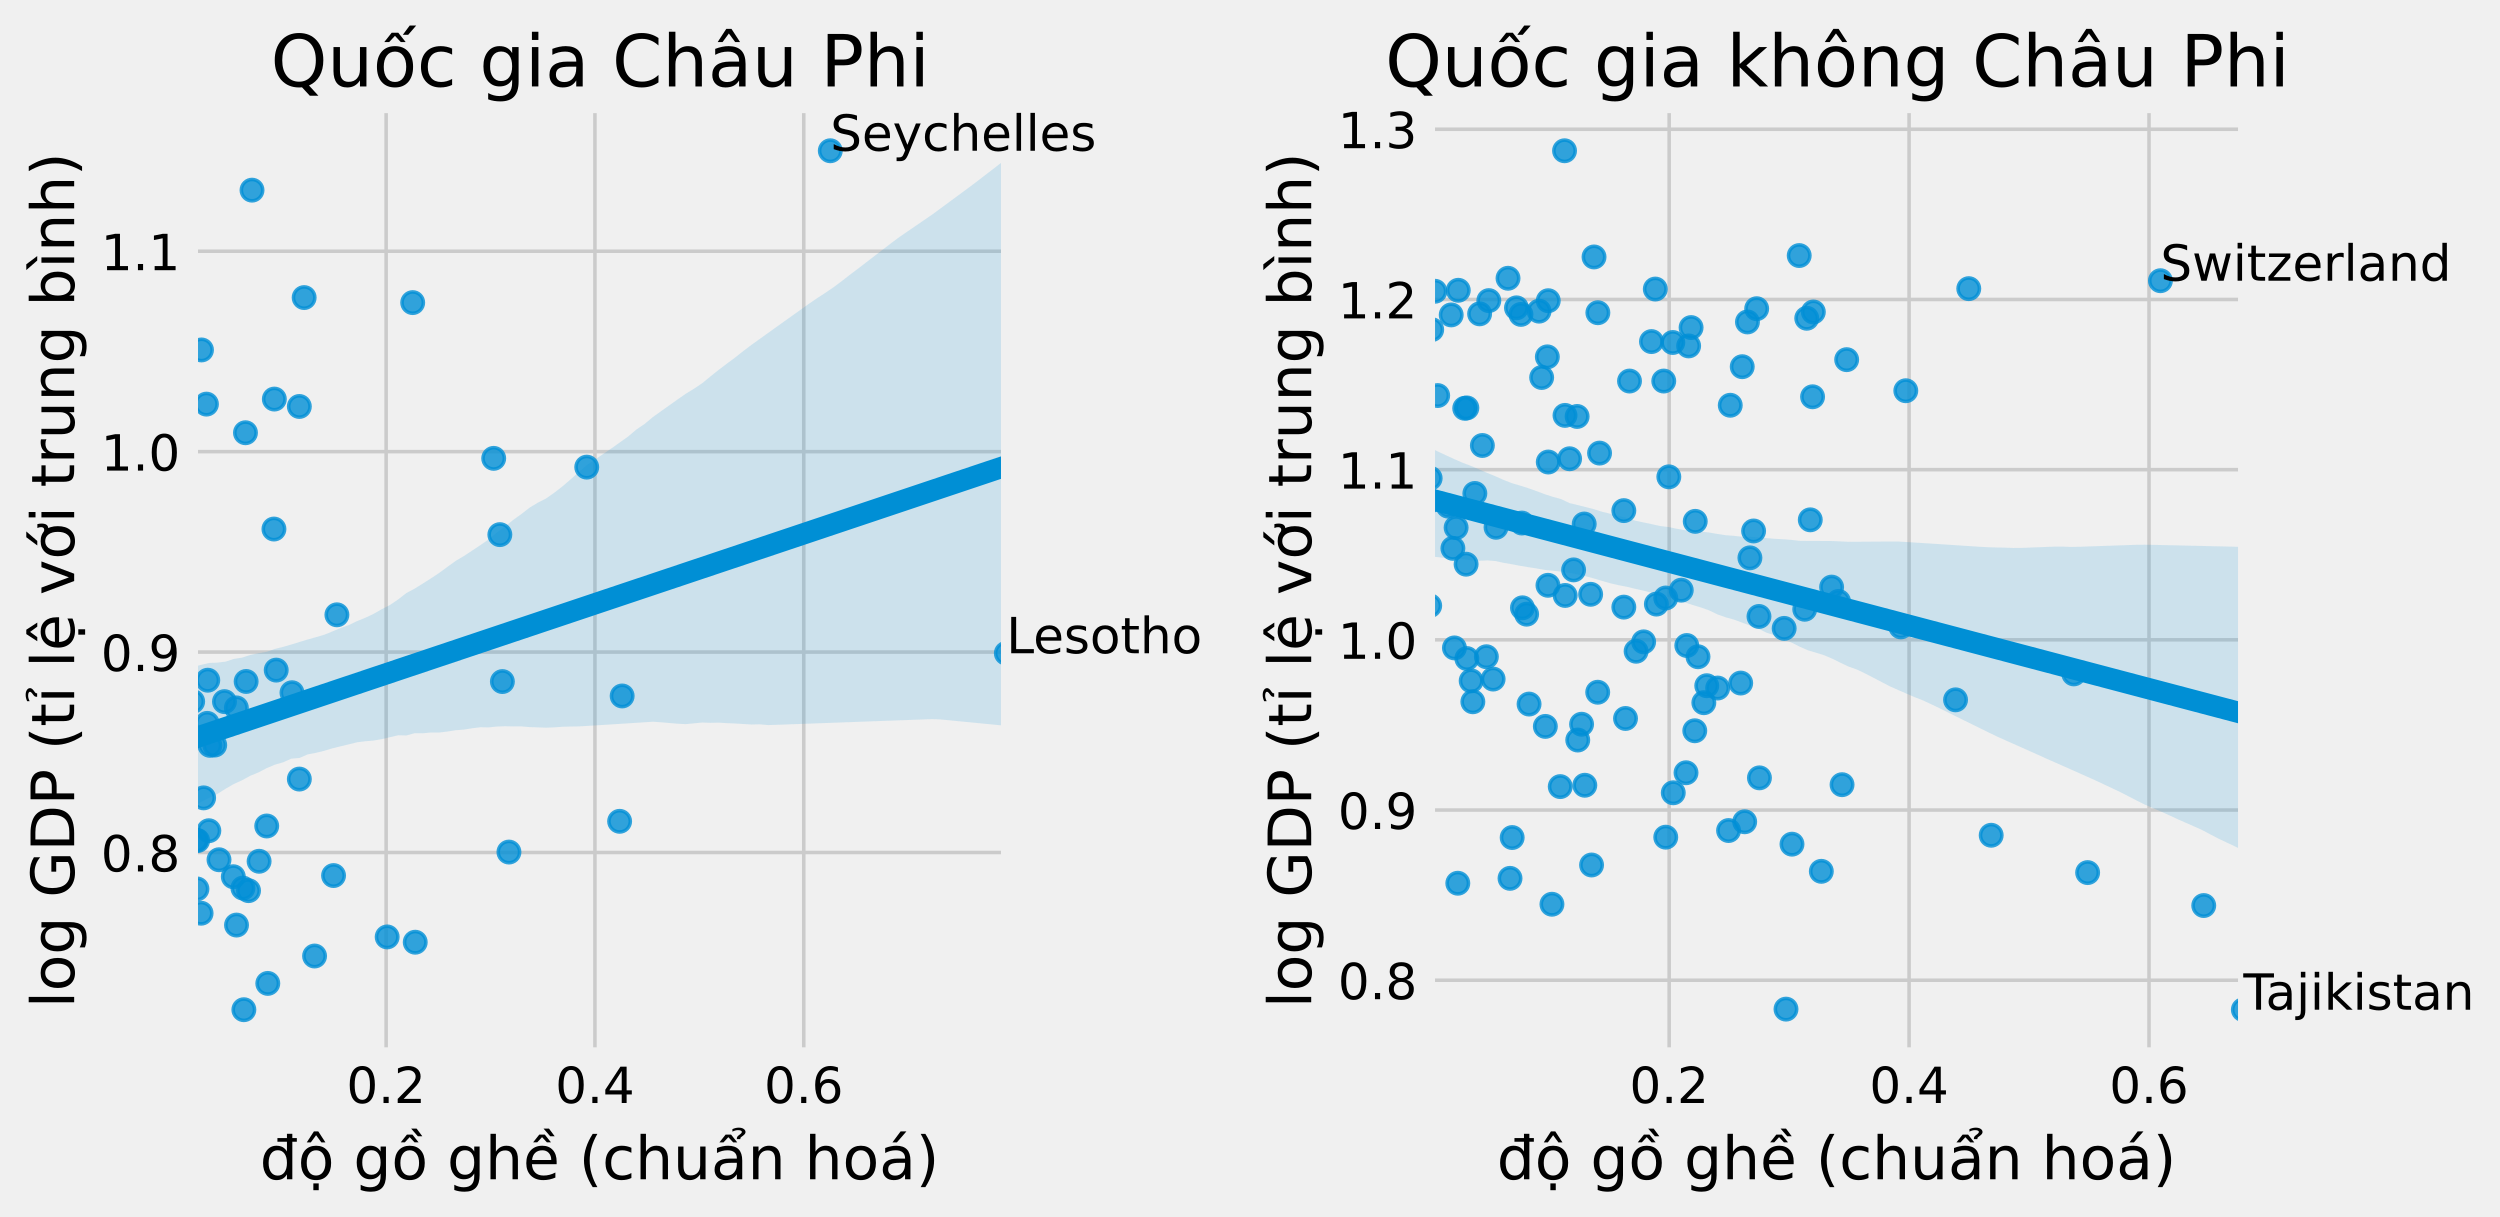 <?xml version="1.0" encoding="utf-8" standalone="no"?>
<!DOCTYPE svg PUBLIC "-//W3C//DTD SVG 1.1//EN"
  "http://www.w3.org/Graphics/SVG/1.1/DTD/svg11.dtd">
<!-- Created with matplotlib (https://matplotlib.org/) -->
<svg height="341.67pt" version="1.1" viewBox="0 0 701.66 341.67" width="701.66pt" xmlns="http://www.w3.org/2000/svg" xmlns:xlink="http://www.w3.org/1999/xlink">
 <defs>
  <style type="text/css">*{stroke-linecap:butt;stroke-linejoin:round;}</style>
 </defs>
 <g id="figure_1">
  <g id="patch_1">
   <path d="M 0 341.67 
L 701.66 341.67 
L 701.66 0 
L 0 0 
z
" style="fill:#f0f0f0;"/>
  </g>
  <g id="axes_1">
   <g id="patch_2">
    <path d="M 54.074 295.442 
L 282.441 295.442 
L 282.441 30.26 
L 54.074 30.26 
z
" style="fill:#f0f0f0;"/>
   </g>
   <g id="matplotlib.axis_1">
    <g id="xtick_1">
     <g id="line2d_1">
      <path clip-path="url(#p6f4f333ede)" d="M 108.369 295.442 
L 108.369 30.26 
" style="fill:none;stroke:#cbcbcb;"/>
     </g>
     <g id="line2d_2"/>
     <g id="text_1">
      <!-- 0.2 -->
      <g transform="translate(97.237 309.58)scale(0.14 -0.14)">
       <defs>
        <path d="M 31.781 66.406 
Q 24.172 66.406 20.328 58.906 
Q 16.5 51.422 16.5 36.375 
Q 16.5 21.391 20.328 13.891 
Q 24.172 6.391 31.781 6.391 
Q 39.453 6.391 43.281 13.891 
Q 47.125 21.391 47.125 36.375 
Q 47.125 51.422 43.281 58.906 
Q 39.453 66.406 31.781 66.406 
z
M 31.781 74.219 
Q 44.047 74.219 50.516 64.516 
Q 56.984 54.828 56.984 36.375 
Q 56.984 17.969 50.516 8.266 
Q 44.047 -1.422 31.781 -1.422 
Q 19.531 -1.422 13.062 8.266 
Q 6.594 17.969 6.594 36.375 
Q 6.594 54.828 13.062 64.516 
Q 19.531 74.219 31.781 74.219 
z
" id="DejaVuSans-48"/>
        <path d="M 10.688 12.406 
L 21 12.406 
L 21 0 
L 10.688 0 
z
" id="DejaVuSans-46"/>
        <path d="M 19.188 8.297 
L 53.609 8.297 
L 53.609 0 
L 7.328 0 
L 7.328 8.297 
Q 12.938 14.109 22.625 23.891 
Q 32.328 33.688 34.812 36.531 
Q 39.547 41.844 41.422 45.531 
Q 43.312 49.219 43.312 52.781 
Q 43.312 58.594 39.234 62.25 
Q 35.156 65.922 28.609 65.922 
Q 23.969 65.922 18.812 64.312 
Q 13.672 62.703 7.812 59.422 
L 7.812 69.391 
Q 13.766 71.781 18.938 73 
Q 24.125 74.219 28.422 74.219 
Q 39.75 74.219 46.484 68.547 
Q 53.219 62.891 53.219 53.422 
Q 53.219 48.922 51.531 44.891 
Q 49.859 40.875 45.406 35.406 
Q 44.188 33.984 37.641 27.219 
Q 31.109 20.453 19.188 8.297 
z
" id="DejaVuSans-50"/>
       </defs>
       <use xlink:href="#DejaVuSans-48"/>
       <use x="63.623" xlink:href="#DejaVuSans-46"/>
       <use x="95.41" xlink:href="#DejaVuSans-50"/>
      </g>
     </g>
    </g>
    <g id="xtick_2">
     <g id="line2d_3">
      <path clip-path="url(#p6f4f333ede)" d="M 166.978 295.442 
L 166.978 30.26 
" style="fill:none;stroke:#cbcbcb;"/>
     </g>
     <g id="line2d_4"/>
     <g id="text_2">
      <!-- 0.4 -->
      <g transform="translate(155.846 309.58)scale(0.14 -0.14)">
       <defs>
        <path d="M 37.797 64.312 
L 12.891 25.391 
L 37.797 25.391 
z
M 35.203 72.906 
L 47.609 72.906 
L 47.609 25.391 
L 58.016 25.391 
L 58.016 17.188 
L 47.609 17.188 
L 47.609 0 
L 37.797 0 
L 37.797 17.188 
L 4.891 17.188 
L 4.891 26.703 
z
" id="DejaVuSans-52"/>
       </defs>
       <use xlink:href="#DejaVuSans-48"/>
       <use x="63.623" xlink:href="#DejaVuSans-46"/>
       <use x="95.41" xlink:href="#DejaVuSans-52"/>
      </g>
     </g>
    </g>
    <g id="xtick_3">
     <g id="line2d_5">
      <path clip-path="url(#p6f4f333ede)" d="M 225.588 295.442 
L 225.588 30.26 
" style="fill:none;stroke:#cbcbcb;"/>
     </g>
     <g id="line2d_6"/>
     <g id="text_3">
      <!-- 0.6 -->
      <g transform="translate(214.455 309.58)scale(0.14 -0.14)">
       <defs>
        <path d="M 33.016 40.375 
Q 26.375 40.375 22.484 35.828 
Q 18.609 31.297 18.609 23.391 
Q 18.609 15.531 22.484 10.953 
Q 26.375 6.391 33.016 6.391 
Q 39.656 6.391 43.531 10.953 
Q 47.406 15.531 47.406 23.391 
Q 47.406 31.297 43.531 35.828 
Q 39.656 40.375 33.016 40.375 
z
M 52.594 71.297 
L 52.594 62.312 
Q 48.875 64.062 45.094 64.984 
Q 41.312 65.922 37.594 65.922 
Q 27.828 65.922 22.672 59.328 
Q 17.531 52.734 16.797 39.406 
Q 19.672 43.656 24.016 45.922 
Q 28.375 48.188 33.594 48.188 
Q 44.578 48.188 50.953 41.516 
Q 57.328 34.859 57.328 23.391 
Q 57.328 12.156 50.688 5.359 
Q 44.047 -1.422 33.016 -1.422 
Q 20.359 -1.422 13.672 8.266 
Q 6.984 17.969 6.984 36.375 
Q 6.984 53.656 15.188 63.938 
Q 23.391 74.219 37.203 74.219 
Q 40.922 74.219 44.703 73.484 
Q 48.484 72.75 52.594 71.297 
z
" id="DejaVuSans-54"/>
       </defs>
       <use xlink:href="#DejaVuSans-48"/>
       <use x="63.623" xlink:href="#DejaVuSans-46"/>
       <use x="95.41" xlink:href="#DejaVuSans-54"/>
      </g>
     </g>
    </g>
    <g id="text_4">
     <!-- độ gồ ghề (chuẩn hoá) -->
     <g transform="translate(72.907 330.976)scale(0.168 -0.168)">
      <defs>
       <path d="M 45.406 46.391 
L 45.406 62.703 
L 29.5 62.703 
L 29.5 68.797 
L 45.406 68.797 
L 45.406 75.984 
L 54.391 75.984 
L 54.391 68.797 
L 61.922 68.797 
L 61.922 62.703 
L 54.391 62.703 
L 54.391 0 
L 45.406 0 
L 45.406 8.203 
Q 42.578 3.328 38.25 0.953 
Q 33.938 -1.422 27.875 -1.422 
Q 17.969 -1.422 11.734 6.484 
Q 5.516 14.406 5.516 27.297 
Q 5.516 40.188 11.734 48.094 
Q 17.969 56 27.875 56 
Q 33.938 56 38.25 53.625 
Q 42.578 51.266 45.406 46.391 
z
M 14.797 27.297 
Q 14.797 17.391 18.875 11.75 
Q 22.953 6.109 30.078 6.109 
Q 37.203 6.109 41.297 11.75 
Q 45.406 17.391 45.406 27.297 
Q 45.406 37.203 41.297 42.844 
Q 37.203 48.484 30.078 48.484 
Q 22.953 48.484 18.875 42.844 
Q 14.797 37.203 14.797 27.297 
z
" id="DejaVuSans-273"/>
       <path d="M 26.031 -6.891 
L 35.016 -6.891 
L 35.016 -18.312 
L 26.031 -18.312 
z
M 30.609 48.391 
Q 23.391 48.391 19.188 42.75 
Q 14.984 37.109 14.984 27.297 
Q 14.984 17.484 19.156 11.844 
Q 23.344 6.203 30.609 6.203 
Q 37.797 6.203 41.984 11.859 
Q 46.188 17.531 46.188 27.297 
Q 46.188 37.016 41.984 42.703 
Q 37.797 48.391 30.609 48.391 
z
M 30.609 56 
Q 42.328 56 49.016 48.375 
Q 55.719 40.766 55.719 27.297 
Q 55.719 13.875 49.016 6.219 
Q 42.328 -1.422 30.609 -1.422 
Q 18.844 -1.422 12.172 6.219 
Q 5.516 13.875 5.516 27.297 
Q 5.516 40.766 12.172 48.375 
Q 18.844 56 30.609 56 
z
M 26.031 -6.891 
L 35.016 -6.891 
L 35.016 -18.312 
L 26.031 -18.312 
z
M 27 79.984 
L 34.234 79.984 
L 46.188 61.625 
L 39.406 61.625 
L 30.609 73.578 
L 21.828 61.625 
L 15.047 61.625 
z
" id="DejaVuSans-7897"/>
       <path id="DejaVuSans-32"/>
       <path d="M 45.406 27.984 
Q 45.406 37.75 41.375 43.109 
Q 37.359 48.484 30.078 48.484 
Q 22.859 48.484 18.828 43.109 
Q 14.797 37.75 14.797 27.984 
Q 14.797 18.266 18.828 12.891 
Q 22.859 7.516 30.078 7.516 
Q 37.359 7.516 41.375 12.891 
Q 45.406 18.266 45.406 27.984 
z
M 54.391 6.781 
Q 54.391 -7.172 48.188 -13.984 
Q 42 -20.797 29.203 -20.797 
Q 24.469 -20.797 20.266 -20.094 
Q 16.062 -19.391 12.109 -17.922 
L 12.109 -9.188 
Q 16.062 -11.328 19.922 -12.344 
Q 23.781 -13.375 27.781 -13.375 
Q 36.625 -13.375 41.016 -8.766 
Q 45.406 -4.156 45.406 5.172 
L 45.406 9.625 
Q 42.625 4.781 38.281 2.391 
Q 33.938 0 27.875 0 
Q 17.828 0 11.672 7.656 
Q 5.516 15.328 5.516 27.984 
Q 5.516 40.672 11.672 48.328 
Q 17.828 56 27.875 56 
Q 33.938 56 38.281 53.609 
Q 42.625 51.219 45.406 46.391 
L 45.406 54.688 
L 54.391 54.688 
z
" id="DejaVuSans-103"/>
       <path d="M 42.094 84.672 
L 51.656 71.781 
L 44.188 71.781 
L 32.953 84.672 
z
M 25.922 74.656 
L 35.109 74.656 
L 45.406 61.672 
L 38.625 61.672 
L 30.516 70.359 
L 22.406 61.672 
L 15.625 61.672 
z
M 30.609 48.391 
Q 23.391 48.391 19.188 42.75 
Q 14.984 37.109 14.984 27.297 
Q 14.984 17.484 19.156 11.844 
Q 23.344 6.203 30.609 6.203 
Q 37.797 6.203 41.984 11.859 
Q 46.188 17.531 46.188 27.297 
Q 46.188 37.016 41.984 42.703 
Q 37.797 48.391 30.609 48.391 
z
M 30.609 56 
Q 42.328 56 49.016 48.375 
Q 55.719 40.766 55.719 27.297 
Q 55.719 13.875 49.016 6.219 
Q 42.328 -1.422 30.609 -1.422 
Q 18.844 -1.422 12.172 6.219 
Q 5.516 13.875 5.516 27.297 
Q 5.516 40.766 12.172 48.375 
Q 18.844 56 30.609 56 
z
" id="DejaVuSans-7891"/>
       <path d="M 54.891 33.016 
L 54.891 0 
L 45.906 0 
L 45.906 32.719 
Q 45.906 40.484 42.875 44.328 
Q 39.844 48.188 33.797 48.188 
Q 26.516 48.188 22.312 43.547 
Q 18.109 38.922 18.109 30.906 
L 18.109 0 
L 9.078 0 
L 9.078 75.984 
L 18.109 75.984 
L 18.109 46.188 
Q 21.344 51.125 25.703 53.562 
Q 30.078 56 35.797 56 
Q 45.219 56 50.047 50.172 
Q 54.891 44.344 54.891 33.016 
z
" id="DejaVuSans-104"/>
       <path d="M 43.406 84.672 
L 52.984 71.781 
L 45.516 71.781 
L 34.281 84.672 
z
M 27.25 74.656 
L 36.422 74.656 
L 46.734 61.672 
L 39.938 61.672 
L 31.844 70.359 
L 23.734 61.672 
L 16.938 61.672 
z
M 56.203 29.594 
L 56.203 25.203 
L 14.891 25.203 
Q 15.484 15.922 20.484 11.062 
Q 25.484 6.203 34.422 6.203 
Q 39.594 6.203 44.453 7.469 
Q 49.312 8.734 54.109 11.281 
L 54.109 2.781 
Q 49.266 0.734 44.188 -0.344 
Q 39.109 -1.422 33.891 -1.422 
Q 20.797 -1.422 13.156 6.188 
Q 5.516 13.812 5.516 26.812 
Q 5.516 40.234 12.766 48.109 
Q 20.016 56 32.328 56 
Q 43.359 56 49.781 48.891 
Q 56.203 41.797 56.203 29.594 
z
M 47.219 32.234 
Q 47.125 39.594 43.094 43.984 
Q 39.062 48.391 32.422 48.391 
Q 24.906 48.391 20.391 44.141 
Q 15.875 39.891 15.188 32.172 
z
" id="DejaVuSans-7873"/>
       <path d="M 31 75.875 
Q 24.469 64.656 21.281 53.656 
Q 18.109 42.672 18.109 31.391 
Q 18.109 20.125 21.312 9.062 
Q 24.516 -2 31 -13.188 
L 23.188 -13.188 
Q 15.875 -1.703 12.234 9.375 
Q 8.594 20.453 8.594 31.391 
Q 8.594 42.281 12.203 53.312 
Q 15.828 64.359 23.188 75.875 
z
" id="DejaVuSans-40"/>
       <path d="M 48.781 52.594 
L 48.781 44.188 
Q 44.969 46.297 41.141 47.344 
Q 37.312 48.391 33.406 48.391 
Q 24.656 48.391 19.812 42.844 
Q 14.984 37.312 14.984 27.297 
Q 14.984 17.281 19.812 11.734 
Q 24.656 6.203 33.406 6.203 
Q 37.312 6.203 41.141 7.25 
Q 44.969 8.297 48.781 10.406 
L 48.781 2.094 
Q 45.016 0.344 40.984 -0.531 
Q 36.969 -1.422 32.422 -1.422 
Q 20.062 -1.422 12.781 6.344 
Q 5.516 14.109 5.516 27.297 
Q 5.516 40.672 12.859 48.328 
Q 20.219 56 33.016 56 
Q 37.156 56 41.109 55.141 
Q 45.062 54.297 48.781 52.594 
z
" id="DejaVuSans-99"/>
       <path d="M 8.5 21.578 
L 8.5 54.688 
L 17.484 54.688 
L 17.484 21.922 
Q 17.484 14.156 20.5 10.266 
Q 23.531 6.391 29.594 6.391 
Q 36.859 6.391 41.078 11.031 
Q 45.312 15.672 45.312 23.688 
L 45.312 54.688 
L 54.297 54.688 
L 54.297 0 
L 45.312 0 
L 45.312 8.406 
Q 42.047 3.422 37.719 1 
Q 33.406 -1.422 27.688 -1.422 
Q 18.266 -1.422 13.375 4.438 
Q 8.5 10.297 8.5 21.578 
z
M 31.109 56 
z
" id="DejaVuSans-117"/>
       <path d="M 35.797 83.734 
Q 41.266 86.219 46.391 86.219 
Q 51.469 86.219 54.562 84.141 
Q 57.672 82.078 57.672 78.797 
Q 57.672 75.828 53.375 72.656 
L 51.219 71.094 
Q 49.516 69.812 49.312 69.375 
Q 48.969 68.594 48.969 67.031 
L 43.172 67.031 
L 43.172 67.625 
Q 43.172 69.578 43.891 70.891 
Q 44.625 72.219 47.125 74.016 
L 49.312 75.672 
Q 51.562 77.344 51.562 79.297 
Q 51.562 80.312 50.047 81.188 
Q 48.531 82.078 45.062 82.078 
Q 40.672 82.078 35.797 79.531 
z
M 24.422 74.609 
L 33.594 74.609 
L 43.891 61.625 
L 37.109 61.625 
L 29 70.312 
L 20.906 61.625 
L 14.109 61.625 
z
M 34.281 27.484 
Q 23.391 27.484 19.188 25 
Q 14.984 22.516 14.984 16.5 
Q 14.984 11.719 18.141 8.906 
Q 21.297 6.109 26.703 6.109 
Q 34.188 6.109 38.703 11.406 
Q 43.219 16.703 43.219 25.484 
L 43.219 27.484 
z
M 52.203 31.203 
L 52.203 0 
L 43.219 0 
L 43.219 8.297 
Q 40.141 3.328 35.547 0.953 
Q 30.953 -1.422 24.312 -1.422 
Q 15.922 -1.422 10.953 3.297 
Q 6 8.016 6 15.922 
Q 6 25.141 12.172 29.828 
Q 18.359 34.516 30.609 34.516 
L 43.219 34.516 
L 43.219 35.406 
Q 43.219 41.609 39.141 45 
Q 35.062 48.391 27.688 48.391 
Q 23 48.391 18.547 47.266 
Q 14.109 46.141 10.016 43.891 
L 10.016 52.203 
Q 14.938 54.109 19.578 55.047 
Q 24.219 56 28.609 56 
Q 40.484 56 46.344 49.844 
Q 52.203 43.703 52.203 31.203 
z
" id="DejaVuSans-7849"/>
       <path d="M 54.891 33.016 
L 54.891 0 
L 45.906 0 
L 45.906 32.719 
Q 45.906 40.484 42.875 44.328 
Q 39.844 48.188 33.797 48.188 
Q 26.516 48.188 22.312 43.547 
Q 18.109 38.922 18.109 30.906 
L 18.109 0 
L 9.078 0 
L 9.078 54.688 
L 18.109 54.688 
L 18.109 46.188 
Q 21.344 51.125 25.703 53.562 
Q 30.078 56 35.797 56 
Q 45.219 56 50.047 50.172 
Q 54.891 44.344 54.891 33.016 
z
" id="DejaVuSans-110"/>
       <path d="M 30.609 48.391 
Q 23.391 48.391 19.188 42.75 
Q 14.984 37.109 14.984 27.297 
Q 14.984 17.484 19.156 11.844 
Q 23.344 6.203 30.609 6.203 
Q 37.797 6.203 41.984 11.859 
Q 46.188 17.531 46.188 27.297 
Q 46.188 37.016 41.984 42.703 
Q 37.797 48.391 30.609 48.391 
z
M 30.609 56 
Q 42.328 56 49.016 48.375 
Q 55.719 40.766 55.719 27.297 
Q 55.719 13.875 49.016 6.219 
Q 42.328 -1.422 30.609 -1.422 
Q 18.844 -1.422 12.172 6.219 
Q 5.516 13.875 5.516 27.297 
Q 5.516 40.766 12.172 48.375 
Q 18.844 56 30.609 56 
z
" id="DejaVuSans-111"/>
       <path d="M 34.281 27.484 
Q 23.391 27.484 19.188 25 
Q 14.984 22.516 14.984 16.5 
Q 14.984 11.719 18.141 8.906 
Q 21.297 6.109 26.703 6.109 
Q 34.188 6.109 38.703 11.406 
Q 43.219 16.703 43.219 25.484 
L 43.219 27.484 
z
M 52.203 31.203 
L 52.203 0 
L 43.219 0 
L 43.219 8.297 
Q 40.141 3.328 35.547 0.953 
Q 30.953 -1.422 24.312 -1.422 
Q 15.922 -1.422 10.953 3.297 
Q 6 8.016 6 15.922 
Q 6 25.141 12.172 29.828 
Q 18.359 34.516 30.609 34.516 
L 43.219 34.516 
L 43.219 35.406 
Q 43.219 41.609 39.141 45 
Q 35.062 48.391 27.688 48.391 
Q 23 48.391 18.547 47.266 
Q 14.109 46.141 10.016 43.891 
L 10.016 52.203 
Q 14.938 54.109 19.578 55.047 
Q 24.219 56 28.609 56 
Q 40.484 56 46.344 49.844 
Q 52.203 43.703 52.203 31.203 
z
M 35.797 79.984 
L 45.516 79.984 
L 29.594 61.625 
L 22.125 61.625 
z
" id="DejaVuSans-225"/>
       <path d="M 8.016 75.875 
L 15.828 75.875 
Q 23.141 64.359 26.781 53.312 
Q 30.422 42.281 30.422 31.391 
Q 30.422 20.453 26.781 9.375 
Q 23.141 -1.703 15.828 -13.188 
L 8.016 -13.188 
Q 14.5 -2 17.703 9.062 
Q 20.906 20.125 20.906 31.391 
Q 20.906 42.672 17.703 53.656 
Q 14.5 64.656 8.016 75.875 
z
" id="DejaVuSans-41"/>
      </defs>
      <use xlink:href="#DejaVuSans-273"/>
      <use x="63.477" xlink:href="#DejaVuSans-7897"/>
      <use x="124.658" xlink:href="#DejaVuSans-32"/>
      <use x="156.445" xlink:href="#DejaVuSans-103"/>
      <use x="219.922" xlink:href="#DejaVuSans-7891"/>
      <use x="281.104" xlink:href="#DejaVuSans-32"/>
      <use x="312.891" xlink:href="#DejaVuSans-103"/>
      <use x="376.367" xlink:href="#DejaVuSans-104"/>
      <use x="439.746" xlink:href="#DejaVuSans-7873"/>
      <use x="501.27" xlink:href="#DejaVuSans-32"/>
      <use x="533.057" xlink:href="#DejaVuSans-40"/>
      <use x="572.07" xlink:href="#DejaVuSans-99"/>
      <use x="627.051" xlink:href="#DejaVuSans-104"/>
      <use x="690.43" xlink:href="#DejaVuSans-117"/>
      <use x="753.809" xlink:href="#DejaVuSans-7849"/>
      <use x="815.088" xlink:href="#DejaVuSans-110"/>
      <use x="878.467" xlink:href="#DejaVuSans-32"/>
      <use x="910.254" xlink:href="#DejaVuSans-104"/>
      <use x="973.633" xlink:href="#DejaVuSans-111"/>
      <use x="1034.814" xlink:href="#DejaVuSans-225"/>
      <use x="1096.094" xlink:href="#DejaVuSans-41"/>
     </g>
    </g>
   </g>
   <g id="matplotlib.axis_2">
    <g id="ytick_1">
     <g id="line2d_7">
      <path clip-path="url(#p6f4f333ede)" d="M 54.074 239.263 
L 282.441 239.263 
" style="fill:none;stroke:#cbcbcb;"/>
     </g>
     <g id="line2d_8"/>
     <g id="text_5">
      <!-- 0.8 -->
      <g transform="translate(28.31 244.582)scale(0.14 -0.14)">
       <defs>
        <path d="M 31.781 34.625 
Q 24.75 34.625 20.719 30.859 
Q 16.703 27.094 16.703 20.516 
Q 16.703 13.922 20.719 10.156 
Q 24.75 6.391 31.781 6.391 
Q 38.812 6.391 42.859 10.172 
Q 46.922 13.969 46.922 20.516 
Q 46.922 27.094 42.891 30.859 
Q 38.875 34.625 31.781 34.625 
z
M 21.922 38.812 
Q 15.578 40.375 12.031 44.719 
Q 8.5 49.078 8.5 55.328 
Q 8.5 64.062 14.719 69.141 
Q 20.953 74.219 31.781 74.219 
Q 42.672 74.219 48.875 69.141 
Q 55.078 64.062 55.078 55.328 
Q 55.078 49.078 51.531 44.719 
Q 48 40.375 41.703 38.812 
Q 48.828 37.156 52.797 32.312 
Q 56.781 27.484 56.781 20.516 
Q 56.781 9.906 50.312 4.234 
Q 43.844 -1.422 31.781 -1.422 
Q 19.734 -1.422 13.25 4.234 
Q 6.781 9.906 6.781 20.516 
Q 6.781 27.484 10.781 32.312 
Q 14.797 37.156 21.922 38.812 
z
M 18.312 54.391 
Q 18.312 48.734 21.844 45.562 
Q 25.391 42.391 31.781 42.391 
Q 38.141 42.391 41.719 45.562 
Q 45.312 48.734 45.312 54.391 
Q 45.312 60.062 41.719 63.234 
Q 38.141 66.406 31.781 66.406 
Q 25.391 66.406 21.844 63.234 
Q 18.312 60.062 18.312 54.391 
z
" id="DejaVuSans-56"/>
       </defs>
       <use xlink:href="#DejaVuSans-48"/>
       <use x="63.623" xlink:href="#DejaVuSans-46"/>
       <use x="95.41" xlink:href="#DejaVuSans-56"/>
      </g>
     </g>
    </g>
    <g id="ytick_2">
     <g id="line2d_9">
      <path clip-path="url(#p6f4f333ede)" d="M 54.074 183.012 
L 282.441 183.012 
" style="fill:none;stroke:#cbcbcb;"/>
     </g>
     <g id="line2d_10"/>
     <g id="text_6">
      <!-- 0.9 -->
      <g transform="translate(28.31 188.331)scale(0.14 -0.14)">
       <defs>
        <path d="M 10.984 1.516 
L 10.984 10.5 
Q 14.703 8.734 18.5 7.812 
Q 22.312 6.891 25.984 6.891 
Q 35.75 6.891 40.891 13.453 
Q 46.047 20.016 46.781 33.406 
Q 43.953 29.203 39.594 26.953 
Q 35.25 24.703 29.984 24.703 
Q 19.047 24.703 12.672 31.312 
Q 6.297 37.938 6.297 49.422 
Q 6.297 60.641 12.938 67.422 
Q 19.578 74.219 30.609 74.219 
Q 43.266 74.219 49.922 64.516 
Q 56.594 54.828 56.594 36.375 
Q 56.594 19.141 48.406 8.859 
Q 40.234 -1.422 26.422 -1.422 
Q 22.703 -1.422 18.891 -0.688 
Q 15.094 0.047 10.984 1.516 
z
M 30.609 32.422 
Q 37.25 32.422 41.125 36.953 
Q 45.016 41.5 45.016 49.422 
Q 45.016 57.281 41.125 61.844 
Q 37.25 66.406 30.609 66.406 
Q 23.969 66.406 20.094 61.844 
Q 16.219 57.281 16.219 49.422 
Q 16.219 41.5 20.094 36.953 
Q 23.969 32.422 30.609 32.422 
z
" id="DejaVuSans-57"/>
       </defs>
       <use xlink:href="#DejaVuSans-48"/>
       <use x="63.623" xlink:href="#DejaVuSans-46"/>
       <use x="95.41" xlink:href="#DejaVuSans-57"/>
      </g>
     </g>
    </g>
    <g id="ytick_3">
     <g id="line2d_11">
      <path clip-path="url(#p6f4f333ede)" d="M 54.074 126.761 
L 282.441 126.761 
" style="fill:none;stroke:#cbcbcb;"/>
     </g>
     <g id="line2d_12"/>
     <g id="text_7">
      <!-- 1.0 -->
      <g transform="translate(28.31 132.08)scale(0.14 -0.14)">
       <defs>
        <path d="M 12.406 8.297 
L 28.516 8.297 
L 28.516 63.922 
L 10.984 60.406 
L 10.984 69.391 
L 28.422 72.906 
L 38.281 72.906 
L 38.281 8.297 
L 54.391 8.297 
L 54.391 0 
L 12.406 0 
z
" id="DejaVuSans-49"/>
       </defs>
       <use xlink:href="#DejaVuSans-49"/>
       <use x="63.623" xlink:href="#DejaVuSans-46"/>
       <use x="95.41" xlink:href="#DejaVuSans-48"/>
      </g>
     </g>
    </g>
    <g id="ytick_4">
     <g id="line2d_13">
      <path clip-path="url(#p6f4f333ede)" d="M 54.074 70.511 
L 282.441 70.511 
" style="fill:none;stroke:#cbcbcb;"/>
     </g>
     <g id="line2d_14"/>
     <g id="text_8">
      <!-- 1.1 -->
      <g transform="translate(28.31 75.83)scale(0.14 -0.14)">
       <use xlink:href="#DejaVuSans-49"/>
       <use x="63.623" xlink:href="#DejaVuSans-46"/>
       <use x="95.41" xlink:href="#DejaVuSans-49"/>
      </g>
     </g>
    </g>
    <g id="text_9">
     <!-- log GDP (tỉ lệ với trung bình) -->
     <g transform="translate(20.816 282.885)rotate(-90)scale(0.168 -0.168)">
      <defs>
       <path d="M 9.422 75.984 
L 18.406 75.984 
L 18.406 0 
L 9.422 0 
z
" id="DejaVuSans-108"/>
       <path d="M 59.516 10.406 
L 59.516 29.984 
L 43.406 29.984 
L 43.406 38.094 
L 69.281 38.094 
L 69.281 6.781 
Q 63.578 2.734 56.688 0.656 
Q 49.812 -1.422 42 -1.422 
Q 24.906 -1.422 15.25 8.562 
Q 5.609 18.562 5.609 36.375 
Q 5.609 54.25 15.25 64.234 
Q 24.906 74.219 42 74.219 
Q 49.125 74.219 55.547 72.453 
Q 61.969 70.703 67.391 67.281 
L 67.391 56.781 
Q 61.922 61.422 55.766 63.766 
Q 49.609 66.109 42.828 66.109 
Q 29.438 66.109 22.719 58.641 
Q 16.016 51.172 16.016 36.375 
Q 16.016 21.625 22.719 14.156 
Q 29.438 6.688 42.828 6.688 
Q 48.047 6.688 52.141 7.594 
Q 56.25 8.5 59.516 10.406 
z
" id="DejaVuSans-71"/>
       <path d="M 19.672 64.797 
L 19.672 8.109 
L 31.594 8.109 
Q 46.688 8.109 53.688 14.938 
Q 60.688 21.781 60.688 36.531 
Q 60.688 51.172 53.688 57.984 
Q 46.688 64.797 31.594 64.797 
z
M 9.812 72.906 
L 30.078 72.906 
Q 51.266 72.906 61.172 64.094 
Q 71.094 55.281 71.094 36.531 
Q 71.094 17.672 61.125 8.828 
Q 51.172 0 30.078 0 
L 9.812 0 
z
" id="DejaVuSans-68"/>
       <path d="M 19.672 64.797 
L 19.672 37.406 
L 32.078 37.406 
Q 38.969 37.406 42.719 40.969 
Q 46.484 44.531 46.484 51.125 
Q 46.484 57.672 42.719 61.234 
Q 38.969 64.797 32.078 64.797 
z
M 9.812 72.906 
L 32.078 72.906 
Q 44.344 72.906 50.609 67.359 
Q 56.891 61.812 56.891 51.125 
Q 56.891 40.328 50.609 34.812 
Q 44.344 29.297 32.078 29.297 
L 19.672 29.297 
L 19.672 0 
L 9.812 0 
z
" id="DejaVuSans-80"/>
       <path d="M 18.312 70.219 
L 18.312 54.688 
L 36.812 54.688 
L 36.812 47.703 
L 18.312 47.703 
L 18.312 18.016 
Q 18.312 11.328 20.141 9.422 
Q 21.969 7.516 27.594 7.516 
L 36.812 7.516 
L 36.812 0 
L 27.594 0 
Q 17.188 0 13.234 3.875 
Q 9.281 7.766 9.281 18.016 
L 9.281 47.703 
L 2.688 47.703 
L 2.688 54.688 
L 9.281 54.688 
L 9.281 70.219 
z
" id="DejaVuSans-116"/>
       <path d="M 9.422 54.688 
L 18.406 54.688 
L 18.406 0 
L 9.422 0 
z
M 13.922 56 
z
M 3.328 78.562 
Q 8.797 81.047 13.922 81.047 
Q 19 81.047 22.094 78.969 
Q 25.203 76.906 25.203 73.625 
Q 25.203 70.656 20.906 67.484 
L 18.75 65.922 
Q 17.047 64.641 16.844 64.203 
Q 16.5 63.422 16.5 61.859 
L 10.688 61.859 
L 10.688 62.453 
Q 10.688 64.406 11.422 65.719 
Q 12.156 67.047 14.656 68.844 
L 16.844 70.5 
Q 19.094 72.172 19.094 74.125 
Q 19.094 75.141 17.578 76.016 
Q 16.062 76.906 12.594 76.906 
Q 8.203 76.906 3.328 74.359 
z
" id="DejaVuSans-7881"/>
       <path d="M 27.203 -6.891 
L 36.188 -6.891 
L 36.188 -18.312 
L 27.203 -18.312 
z
M 56.203 29.594 
L 56.203 25.203 
L 14.891 25.203 
Q 15.484 15.922 20.484 11.062 
Q 25.484 6.203 34.422 6.203 
Q 39.594 6.203 44.453 7.469 
Q 49.312 8.734 54.109 11.281 
L 54.109 2.781 
Q 49.266 0.734 44.188 -0.344 
Q 39.109 -1.422 33.891 -1.422 
Q 20.797 -1.422 13.156 6.188 
Q 5.516 13.812 5.516 26.812 
Q 5.516 40.234 12.766 48.109 
Q 20.016 56 32.328 56 
Q 43.359 56 49.781 48.891 
Q 56.203 41.797 56.203 29.594 
z
M 47.219 32.234 
Q 47.125 39.594 43.094 43.984 
Q 39.062 48.391 32.422 48.391 
Q 24.906 48.391 20.391 44.141 
Q 15.875 39.891 15.188 32.172 
z
M 27.203 -6.891 
L 36.188 -6.891 
L 36.188 -18.312 
L 27.203 -18.312 
z
M 28.172 79.984 
L 35.406 79.984 
L 47.359 61.625 
L 40.578 61.625 
L 31.781 73.578 
L 23 61.625 
L 16.219 61.625 
z
" id="DejaVuSans-7879"/>
       <path d="M 2.984 54.688 
L 12.5 54.688 
L 29.594 8.797 
L 46.688 54.688 
L 56.203 54.688 
L 35.688 0 
L 23.484 0 
z
" id="DejaVuSans-118"/>
       <path d="M 37.406 79.984 
L 47.125 79.984 
L 31.203 61.625 
L 23.734 61.625 
z
M 41.016 48.531 
L 41.016 54.344 
Q 44 52.141 46.141 51.094 
Q 48.297 50.047 49.812 50.047 
Q 52.047 50.047 53.172 51.391 
Q 54.297 52.734 54.297 55.359 
Q 54.297 56.922 53.922 58.438 
Q 53.562 59.953 52.828 61.469 
L 59.328 61.469 
Q 59.812 59.609 60.047 57.953 
Q 60.297 56.297 60.297 54.828 
Q 60.297 48.875 58.172 46.062 
Q 56.062 43.25 51.516 43.25 
Q 49.172 43.25 46.609 44.547 
Q 44.047 45.844 41.016 48.531 
z
M 30.859 48.391 
Q 23.641 48.391 19.438 42.75 
Q 15.234 37.109 15.234 27.297 
Q 15.234 17.484 19.406 11.844 
Q 23.578 6.203 30.859 6.203 
Q 38.031 6.203 42.234 11.859 
Q 46.438 17.531 46.438 27.297 
Q 46.438 37.016 42.234 42.703 
Q 38.031 48.391 30.859 48.391 
z
M 30.859 56 
Q 42.578 56 49.266 48.375 
Q 55.953 40.766 55.953 27.297 
Q 55.953 13.875 49.266 6.219 
Q 42.578 -1.422 30.859 -1.422 
Q 19.094 -1.422 12.422 6.219 
Q 5.766 13.875 5.766 27.297 
Q 5.766 40.766 12.422 48.375 
Q 19.094 56 30.859 56 
z
" id="DejaVuSans-7899"/>
       <path d="M 9.422 54.688 
L 18.406 54.688 
L 18.406 0 
L 9.422 0 
z
M 9.422 75.984 
L 18.406 75.984 
L 18.406 64.594 
L 9.422 64.594 
z
" id="DejaVuSans-105"/>
       <path d="M 41.109 46.297 
Q 39.594 47.172 37.812 47.578 
Q 36.031 48 33.891 48 
Q 26.266 48 22.188 43.047 
Q 18.109 38.094 18.109 28.812 
L 18.109 0 
L 9.078 0 
L 9.078 54.688 
L 18.109 54.688 
L 18.109 46.188 
Q 20.953 51.172 25.484 53.578 
Q 30.031 56 36.531 56 
Q 37.453 56 38.578 55.875 
Q 39.703 55.766 41.062 55.516 
z
" id="DejaVuSans-114"/>
       <path d="M 48.688 27.297 
Q 48.688 37.203 44.609 42.844 
Q 40.531 48.484 33.406 48.484 
Q 26.266 48.484 22.188 42.844 
Q 18.109 37.203 18.109 27.297 
Q 18.109 17.391 22.188 11.75 
Q 26.266 6.109 33.406 6.109 
Q 40.531 6.109 44.609 11.75 
Q 48.688 17.391 48.688 27.297 
z
M 18.109 46.391 
Q 20.953 51.266 25.266 53.625 
Q 29.594 56 35.594 56 
Q 45.562 56 51.781 48.094 
Q 58.016 40.188 58.016 27.297 
Q 58.016 14.406 51.781 6.484 
Q 45.562 -1.422 35.594 -1.422 
Q 29.594 -1.422 25.266 0.953 
Q 20.953 3.328 18.109 8.203 
L 18.109 0 
L 9.078 0 
L 9.078 75.984 
L 18.109 75.984 
z
" id="DejaVuSans-98"/>
       <path d="M 6.844 79.984 
L 20.609 61.719 
L 13.141 61.719 
L -2.781 79.984 
z
M 9.422 54.688 
L 18.406 54.688 
L 18.406 0 
L 9.422 0 
z
M 13.922 56 
z
" id="DejaVuSans-236"/>
      </defs>
      <use xlink:href="#DejaVuSans-108"/>
      <use x="27.783" xlink:href="#DejaVuSans-111"/>
      <use x="88.965" xlink:href="#DejaVuSans-103"/>
      <use x="152.441" xlink:href="#DejaVuSans-32"/>
      <use x="184.229" xlink:href="#DejaVuSans-71"/>
      <use x="261.719" xlink:href="#DejaVuSans-68"/>
      <use x="338.721" xlink:href="#DejaVuSans-80"/>
      <use x="399.023" xlink:href="#DejaVuSans-32"/>
      <use x="430.811" xlink:href="#DejaVuSans-40"/>
      <use x="469.824" xlink:href="#DejaVuSans-116"/>
      <use x="509.033" xlink:href="#DejaVuSans-7881"/>
      <use x="536.816" xlink:href="#DejaVuSans-32"/>
      <use x="568.604" xlink:href="#DejaVuSans-108"/>
      <use x="596.387" xlink:href="#DejaVuSans-7879"/>
      <use x="657.91" xlink:href="#DejaVuSans-32"/>
      <use x="689.697" xlink:href="#DejaVuSans-118"/>
      <use x="748.877" xlink:href="#DejaVuSans-7899"/>
      <use x="810.059" xlink:href="#DejaVuSans-105"/>
      <use x="837.842" xlink:href="#DejaVuSans-32"/>
      <use x="869.629" xlink:href="#DejaVuSans-116"/>
      <use x="908.838" xlink:href="#DejaVuSans-114"/>
      <use x="949.951" xlink:href="#DejaVuSans-117"/>
      <use x="1013.33" xlink:href="#DejaVuSans-110"/>
      <use x="1076.709" xlink:href="#DejaVuSans-103"/>
      <use x="1140.186" xlink:href="#DejaVuSans-32"/>
      <use x="1171.973" xlink:href="#DejaVuSans-98"/>
      <use x="1235.449" xlink:href="#DejaVuSans-236"/>
      <use x="1263.232" xlink:href="#DejaVuSans-110"/>
      <use x="1326.611" xlink:href="#DejaVuSans-104"/>
      <use x="1389.99" xlink:href="#DejaVuSans-41"/>
     </g>
    </g>
   </g>
   <g id="PathCollection_1">
    <defs>
     <path d="M 0 3 
C 0.796 3 1.559 2.684 2.121 2.121 
C 2.684 1.559 3 0.796 3 0 
C 3 -0.796 2.684 -1.559 2.121 -2.121 
C 1.559 -2.684 0.796 -3 0 -3 
C -0.796 -3 -1.559 -2.684 -2.121 -2.121 
C -2.684 -1.559 -3 -0.796 -3 0 
C -3 0.796 -2.684 1.559 -2.121 2.121 
C -1.559 2.684 -0.796 3 0 3 
z
" id="mdade73043d" style="stroke:#008fd5;stroke-opacity:0.8;"/>
    </defs>
    <g clip-path="url(#p6f4f333ede)">
     <use style="fill:#008fd5;fill-opacity:0.8;stroke:#008fd5;stroke-opacity:0.8;" x="81.949" xlink:href="#mdade73043d" y="194.424"/>
     <use style="fill:#008fd5;fill-opacity:0.8;stroke:#008fd5;stroke-opacity:0.8;" x="116.54" xlink:href="#mdade73043d" y="264.447"/>
     <use style="fill:#008fd5;fill-opacity:0.8;stroke:#008fd5;stroke-opacity:0.8;" x="55.05" xlink:href="#mdade73043d" y="235.8"/>
     <use style="fill:#008fd5;fill-opacity:0.8;stroke:#008fd5;stroke-opacity:0.8;" x="58.614" xlink:href="#mdade73043d" y="233.155"/>
     <use style="fill:#008fd5;fill-opacity:0.8;stroke:#008fd5;stroke-opacity:0.8;" x="56.55" xlink:href="#mdade73043d" y="98.218"/>
     <use style="fill:#008fd5;fill-opacity:0.8;stroke:#008fd5;stroke-opacity:0.8;" x="57.151" xlink:href="#mdade73043d" y="223.932"/>
     <use style="fill:#008fd5;fill-opacity:0.8;stroke:#008fd5;stroke-opacity:0.8;" x="58.163" xlink:href="#mdade73043d" y="203.023"/>
     <use style="fill:#008fd5;fill-opacity:0.8;stroke:#008fd5;stroke-opacity:0.8;" x="69.081" xlink:href="#mdade73043d" y="191.264"/>
     <use style="fill:#008fd5;fill-opacity:0.8;stroke:#008fd5;stroke-opacity:0.8;" x="66.38" xlink:href="#mdade73043d" y="259.632"/>
     <use style="fill:#008fd5;fill-opacity:0.8;stroke:#008fd5;stroke-opacity:0.8;" x="55.462" xlink:href="#mdade73043d" y="235.926"/>
     <use style="fill:#008fd5;fill-opacity:0.8;stroke:#008fd5;stroke-opacity:0.8;" x="174.617" xlink:href="#mdade73043d" y="195.333"/>
     <use style="fill:#008fd5;fill-opacity:0.8;stroke:#008fd5;stroke-opacity:0.8;" x="138.563" xlink:href="#mdade73043d" y="128.644"/>
     <use style="fill:#008fd5;fill-opacity:0.8;stroke:#008fd5;stroke-opacity:0.8;" x="141.001" xlink:href="#mdade73043d" y="191.29"/>
     <use style="fill:#008fd5;fill-opacity:0.8;stroke:#008fd5;stroke-opacity:0.8;" x="68.893" xlink:href="#mdade73043d" y="121.455"/>
     <use style="fill:#008fd5;fill-opacity:0.8;stroke:#008fd5;stroke-opacity:0.8;" x="76.885" xlink:href="#mdade73043d" y="148.483"/>
     <use style="fill:#008fd5;fill-opacity:0.8;stroke:#008fd5;stroke-opacity:0.8;" x="142.84" xlink:href="#mdade73043d" y="239.143"/>
     <use style="fill:#008fd5;fill-opacity:0.8;stroke:#008fd5;stroke-opacity:0.8;" x="108.662" xlink:href="#mdade73043d" y="262.961"/>
     <use style="fill:#008fd5;fill-opacity:0.8;stroke:#008fd5;stroke-opacity:0.8;" x="57.938" xlink:href="#mdade73043d" y="113.422"/>
     <use style="fill:#008fd5;fill-opacity:0.8;stroke:#008fd5;stroke-opacity:0.8;" x="58.314" xlink:href="#mdade73043d" y="190.91"/>
     <use style="fill:#008fd5;fill-opacity:0.8;stroke:#008fd5;stroke-opacity:0.8;" x="77.522" xlink:href="#mdade73043d" y="188.076"/>
     <use style="fill:#008fd5;fill-opacity:0.8;stroke:#008fd5;stroke-opacity:0.8;" x="63.003" xlink:href="#mdade73043d" y="196.919"/>
     <use style="fill:#008fd5;fill-opacity:0.8;stroke:#008fd5;stroke-opacity:0.8;" x="68.181" xlink:href="#mdade73043d" y="249.251"/>
     <use style="fill:#008fd5;fill-opacity:0.8;stroke:#008fd5;stroke-opacity:0.8;" x="70.732" xlink:href="#mdade73043d" y="53.37"/>
     <use style="fill:#008fd5;fill-opacity:0.8;stroke:#008fd5;stroke-opacity:0.8;" x="74.859" xlink:href="#mdade73043d" y="231.825"/>
     <use style="fill:#008fd5;fill-opacity:0.8;stroke:#008fd5;stroke-opacity:0.8;" x="282.441" xlink:href="#mdade73043d" y="183.345"/>
     <use style="fill:#008fd5;fill-opacity:0.8;stroke:#008fd5;stroke-opacity:0.8;" x="140.289" xlink:href="#mdade73043d" y="150.052"/>
     <use style="fill:#008fd5;fill-opacity:0.8;stroke:#008fd5;stroke-opacity:0.8;" x="93.617" xlink:href="#mdade73043d" y="245.736"/>
     <use style="fill:#008fd5;fill-opacity:0.8;stroke:#008fd5;stroke-opacity:0.8;" x="55.275" xlink:href="#mdade73043d" y="249.494"/>
     <use style="fill:#008fd5;fill-opacity:0.8;stroke:#008fd5;stroke-opacity:0.8;" x="72.72" xlink:href="#mdade73043d" y="241.729"/>
     <use style="fill:#008fd5;fill-opacity:0.8;stroke:#008fd5;stroke-opacity:0.8;" x="54.074" xlink:href="#mdade73043d" y="196.881"/>
     <use style="fill:#008fd5;fill-opacity:0.8;stroke:#008fd5;stroke-opacity:0.8;" x="85.363" xlink:href="#mdade73043d" y="83.519"/>
     <use style="fill:#008fd5;fill-opacity:0.8;stroke:#008fd5;stroke-opacity:0.8;" x="88.29" xlink:href="#mdade73043d" y="268.319"/>
     <use style="fill:#008fd5;fill-opacity:0.8;stroke:#008fd5;stroke-opacity:0.8;" x="84.013" xlink:href="#mdade73043d" y="114.081"/>
     <use style="fill:#008fd5;fill-opacity:0.8;stroke:#008fd5;stroke-opacity:0.8;" x="56.438" xlink:href="#mdade73043d" y="256.311"/>
     <use style="fill:#008fd5;fill-opacity:0.8;stroke:#008fd5;stroke-opacity:0.8;" x="61.465" xlink:href="#mdade73043d" y="241.299"/>
     <use style="fill:#008fd5;fill-opacity:0.8;stroke:#008fd5;stroke-opacity:0.8;" x="173.904" xlink:href="#mdade73043d" y="230.513"/>
     <use style="fill:#008fd5;fill-opacity:0.8;stroke:#008fd5;stroke-opacity:0.8;" x="66.342" xlink:href="#mdade73043d" y="198.682"/>
     <use style="fill:#008fd5;fill-opacity:0.8;stroke:#008fd5;stroke-opacity:0.8;" x="58.914" xlink:href="#mdade73043d" y="209.194"/>
     <use style="fill:#008fd5;fill-opacity:0.8;stroke:#008fd5;stroke-opacity:0.8;" x="68.443" xlink:href="#mdade73043d" y="283.389"/>
     <use style="fill:#008fd5;fill-opacity:0.8;stroke:#008fd5;stroke-opacity:0.8;" x="164.675" xlink:href="#mdade73043d" y="131.104"/>
     <use style="fill:#008fd5;fill-opacity:0.8;stroke:#008fd5;stroke-opacity:0.8;" x="233.031" xlink:href="#mdade73043d" y="42.314"/>
     <use style="fill:#008fd5;fill-opacity:0.8;stroke:#008fd5;stroke-opacity:0.8;" x="65.479" xlink:href="#mdade73043d" y="246.065"/>
     <use style="fill:#008fd5;fill-opacity:0.8;stroke:#008fd5;stroke-opacity:0.8;" x="60.264" xlink:href="#mdade73043d" y="209.112"/>
     <use style="fill:#008fd5;fill-opacity:0.8;stroke:#008fd5;stroke-opacity:0.8;" x="76.997" xlink:href="#mdade73043d" y="112.003"/>
     <use style="fill:#008fd5;fill-opacity:0.8;stroke:#008fd5;stroke-opacity:0.8;" x="75.159" xlink:href="#mdade73043d" y="276.007"/>
     <use style="fill:#008fd5;fill-opacity:0.8;stroke:#008fd5;stroke-opacity:0.8;" x="84.013" xlink:href="#mdade73043d" y="218.657"/>
     <use style="fill:#008fd5;fill-opacity:0.8;stroke:#008fd5;stroke-opacity:0.8;" x="115.827" xlink:href="#mdade73043d" y="84.93"/>
     <use style="fill:#008fd5;fill-opacity:0.8;stroke:#008fd5;stroke-opacity:0.8;" x="69.756" xlink:href="#mdade73043d" y="249.969"/>
     <use style="fill:#008fd5;fill-opacity:0.8;stroke:#008fd5;stroke-opacity:0.8;" x="94.555" xlink:href="#mdade73043d" y="172.556"/>
    </g>
   </g>
   <g id="PolyCollection_1">
    <path clip-path="url(#p6f4f333ede)" d="M 54.074 187.178 
L 54.074 226.66 
L 56.381 225.111 
L 58.688 223.957 
L 60.994 222.841 
L 63.301 221.386 
L 65.608 220.053 
L 67.915 219.004 
L 70.221 217.75 
L 72.528 216.798 
L 74.835 215.596 
L 77.141 214.625 
L 79.448 213.962 
L 81.755 212.933 
L 84.062 212.731 
L 86.368 211.733 
L 88.675 211.295 
L 90.982 210.73 
L 93.289 210.03 
L 95.595 209.463 
L 97.902 208.907 
L 100.209 208.337 
L 102.516 208.048 
L 104.822 207.854 
L 107.129 207.456 
L 109.436 206.907 
L 111.743 206.368 
L 114.049 206.42 
L 116.356 205.789 
L 118.663 205.812 
L 120.969 205.586 
L 123.276 205.602 
L 125.583 205.314 
L 127.89 204.95 
L 130.196 204.774 
L 132.503 204.403 
L 134.81 204.117 
L 137.117 204.158 
L 139.423 203.917 
L 141.73 203.837 
L 144.037 203.884 
L 146.344 203.882 
L 148.65 204.071 
L 150.957 204.154 
L 153.264 204.231 
L 155.571 204.148 
L 157.877 203.977 
L 160.184 203.91 
L 162.491 203.879 
L 164.797 203.738 
L 167.104 203.597 
L 169.411 203.455 
L 171.718 203.31 
L 174.024 203.162 
L 176.331 203.014 
L 178.638 202.865 
L 180.945 202.715 
L 183.251 202.563 
L 185.558 202.725 
L 187.865 202.923 
L 190.172 203.121 
L 192.478 203.238 
L 194.785 203.016 
L 197.092 202.789 
L 199.399 202.875 
L 201.705 202.825 
L 204.012 202.962 
L 206.319 203.06 
L 208.625 203.204 
L 210.932 203.345 
L 213.239 203.292 
L 215.546 203.501 
L 217.852 203.435 
L 220.159 203.352 
L 222.466 203.267 
L 224.773 203.183 
L 227.079 203.098 
L 229.386 203.014 
L 231.693 202.93 
L 234 202.845 
L 236.306 202.761 
L 238.613 202.676 
L 240.92 202.591 
L 243.226 202.506 
L 245.533 202.421 
L 247.84 202.336 
L 250.147 202.252 
L 252.453 202.167 
L 254.76 202.082 
L 257.067 201.997 
L 259.374 201.912 
L 261.68 201.827 
L 263.987 201.924 
L 266.294 202.149 
L 268.601 202.374 
L 270.907 202.599 
L 273.214 202.823 
L 275.521 203.048 
L 277.828 203.273 
L 280.134 203.498 
L 282.441 203.723 
L 282.441 44.577 
L 282.441 44.577 
L 280.134 46.351 
L 277.828 48.126 
L 275.521 49.901 
L 273.214 51.675 
L 270.907 53.385 
L 268.601 55.085 
L 266.294 56.785 
L 263.987 58.485 
L 261.68 60.181 
L 259.374 61.761 
L 257.067 63.341 
L 254.76 64.921 
L 252.453 66.501 
L 250.147 68.222 
L 247.84 69.996 
L 245.533 71.77 
L 243.226 73.545 
L 240.92 75.32 
L 238.613 77.058 
L 236.306 78.856 
L 234 80.576 
L 231.693 82.152 
L 229.386 83.652 
L 227.079 85.23 
L 224.773 86.876 
L 222.466 88.521 
L 220.159 90.167 
L 217.852 91.814 
L 215.546 93.467 
L 213.239 95.121 
L 210.932 96.775 
L 208.625 98.515 
L 206.319 100.347 
L 204.012 102.054 
L 201.705 103.807 
L 199.399 105.649 
L 197.092 107.543 
L 194.785 109.088 
L 192.478 110.5 
L 190.172 112.111 
L 187.865 113.747 
L 185.558 115.392 
L 183.251 117.041 
L 180.945 118.967 
L 178.638 120.524 
L 176.331 122.486 
L 174.024 124.127 
L 171.718 125.774 
L 169.411 127.334 
L 167.104 128.892 
L 164.797 130.452 
L 162.491 132.459 
L 160.184 134.507 
L 157.877 136.498 
L 155.571 138.279 
L 153.264 139.901 
L 150.957 141.077 
L 148.65 142.461 
L 146.344 144.27 
L 144.037 145.914 
L 141.73 147.798 
L 139.423 149.479 
L 137.117 151.409 
L 134.81 153.002 
L 132.503 154.541 
L 130.196 156.054 
L 127.89 157.421 
L 125.583 159.095 
L 123.276 160.778 
L 120.969 162.316 
L 118.663 163.784 
L 116.356 165.213 
L 114.049 166.438 
L 111.743 168.243 
L 109.436 169.796 
L 107.129 170.99 
L 104.822 172.303 
L 102.516 173.387 
L 100.209 174.326 
L 97.902 175.431 
L 95.595 176.245 
L 93.289 177.222 
L 90.982 178.153 
L 88.675 178.829 
L 86.368 179.476 
L 84.062 180.175 
L 81.755 180.891 
L 79.448 181.56 
L 77.141 182.131 
L 74.835 182.937 
L 72.528 183.344 
L 70.221 183.821 
L 67.915 184.577 
L 65.608 184.937 
L 63.301 185.694 
L 60.994 185.972 
L 58.688 186.067 
L 56.381 186.619 
L 54.074 187.178 
z
" style="fill:#008fd5;fill-opacity:0.15;"/>
   </g>
   <g id="line2d_15">
    <path clip-path="url(#p6f4f333ede)" d="M 54.074 207.337 
L 56.381 206.564 
L 58.688 205.79 
L 60.994 205.016 
L 63.301 204.242 
L 65.608 203.469 
L 67.915 202.695 
L 70.221 201.921 
L 72.528 201.148 
L 74.835 200.374 
L 77.141 199.6 
L 79.448 198.826 
L 81.755 198.053 
L 84.062 197.279 
L 86.368 196.505 
L 88.675 195.732 
L 90.982 194.958 
L 93.289 194.184 
L 95.595 193.41 
L 97.902 192.637 
L 100.209 191.863 
L 102.516 191.089 
L 104.822 190.316 
L 107.129 189.542 
L 109.436 188.768 
L 111.743 187.994 
L 114.049 187.221 
L 116.356 186.447 
L 118.663 185.673 
L 120.969 184.9 
L 123.276 184.126 
L 125.583 183.352 
L 127.89 182.578 
L 130.196 181.805 
L 132.503 181.031 
L 134.81 180.257 
L 137.117 179.483 
L 139.423 178.71 
L 141.73 177.936 
L 144.037 177.162 
L 146.344 176.389 
L 148.65 175.615 
L 150.957 174.841 
L 153.264 174.067 
L 155.571 173.294 
L 157.877 172.52 
L 160.184 171.746 
L 162.491 170.973 
L 164.797 170.199 
L 167.104 169.425 
L 169.411 168.651 
L 171.718 167.878 
L 174.024 167.104 
L 176.331 166.33 
L 178.638 165.557 
L 180.945 164.783 
L 183.251 164.009 
L 185.558 163.235 
L 187.865 162.462 
L 190.172 161.688 
L 192.478 160.914 
L 194.785 160.141 
L 197.092 159.367 
L 199.399 158.593 
L 201.705 157.819 
L 204.012 157.046 
L 206.319 156.272 
L 208.625 155.498 
L 210.932 154.725 
L 213.239 153.951 
L 215.546 153.177 
L 217.852 152.403 
L 220.159 151.63 
L 222.466 150.856 
L 224.773 150.082 
L 227.079 149.308 
L 229.386 148.535 
L 231.693 147.761 
L 234 146.987 
L 236.306 146.214 
L 238.613 145.44 
L 240.92 144.666 
L 243.226 143.892 
L 245.533 143.119 
L 247.84 142.345 
L 250.147 141.571 
L 252.453 140.798 
L 254.76 140.024 
L 257.067 139.25 
L 259.374 138.476 
L 261.68 137.703 
L 263.987 136.929 
L 266.294 136.155 
L 268.601 135.382 
L 270.907 134.608 
L 273.214 133.834 
L 275.521 133.06 
L 277.828 132.287 
L 280.134 131.513 
L 282.441 130.739 
" style="fill:none;stroke:#008fd5;stroke-width:6;"/>
   </g>
   <g id="patch_3">
    <path d="M 54.074 295.442 
L 54.074 30.26 
" style="fill:none;stroke:#f0f0f0;stroke-linecap:square;stroke-linejoin:miter;stroke-width:3;"/>
   </g>
   <g id="patch_4">
    <path d="M 282.441 295.442 
L 282.441 30.26 
" style="fill:none;stroke:#f0f0f0;stroke-linecap:square;stroke-linejoin:miter;stroke-width:3;"/>
   </g>
   <g id="patch_5">
    <path d="M 54.074 295.442 
L 282.441 295.442 
" style="fill:none;stroke:#f0f0f0;stroke-linecap:square;stroke-linejoin:miter;stroke-width:3;"/>
   </g>
   <g id="patch_6">
    <path d="M 54.074 30.26 
L 282.441 30.26 
" style="fill:none;stroke:#f0f0f0;stroke-linecap:square;stroke-linejoin:miter;stroke-width:3;"/>
   </g>
   <g id="text_10">
    <!-- Lesotho -->
    <g transform="translate(282.441 183.345)scale(0.14 -0.14)">
     <defs>
      <path d="M 9.812 72.906 
L 19.672 72.906 
L 19.672 8.297 
L 55.172 8.297 
L 55.172 0 
L 9.812 0 
z
" id="DejaVuSans-76"/>
      <path d="M 56.203 29.594 
L 56.203 25.203 
L 14.891 25.203 
Q 15.484 15.922 20.484 11.062 
Q 25.484 6.203 34.422 6.203 
Q 39.594 6.203 44.453 7.469 
Q 49.312 8.734 54.109 11.281 
L 54.109 2.781 
Q 49.266 0.734 44.188 -0.344 
Q 39.109 -1.422 33.891 -1.422 
Q 20.797 -1.422 13.156 6.188 
Q 5.516 13.812 5.516 26.812 
Q 5.516 40.234 12.766 48.109 
Q 20.016 56 32.328 56 
Q 43.359 56 49.781 48.891 
Q 56.203 41.797 56.203 29.594 
z
M 47.219 32.234 
Q 47.125 39.594 43.094 43.984 
Q 39.062 48.391 32.422 48.391 
Q 24.906 48.391 20.391 44.141 
Q 15.875 39.891 15.188 32.172 
z
" id="DejaVuSans-101"/>
      <path d="M 44.281 53.078 
L 44.281 44.578 
Q 40.484 46.531 36.375 47.5 
Q 32.281 48.484 27.875 48.484 
Q 21.188 48.484 17.844 46.438 
Q 14.5 44.391 14.5 40.281 
Q 14.5 37.156 16.891 35.375 
Q 19.281 33.594 26.516 31.984 
L 29.594 31.297 
Q 39.156 29.25 43.188 25.516 
Q 47.219 21.781 47.219 15.094 
Q 47.219 7.469 41.188 3.016 
Q 35.156 -1.422 24.609 -1.422 
Q 20.219 -1.422 15.453 -0.562 
Q 10.688 0.297 5.422 2 
L 5.422 11.281 
Q 10.406 8.688 15.234 7.391 
Q 20.062 6.109 24.812 6.109 
Q 31.156 6.109 34.562 8.281 
Q 37.984 10.453 37.984 14.406 
Q 37.984 18.062 35.516 20.016 
Q 33.062 21.969 24.703 23.781 
L 21.578 24.516 
Q 13.234 26.266 9.516 29.906 
Q 5.812 33.547 5.812 39.891 
Q 5.812 47.609 11.281 51.797 
Q 16.75 56 26.812 56 
Q 31.781 56 36.172 55.266 
Q 40.578 54.547 44.281 53.078 
z
" id="DejaVuSans-115"/>
     </defs>
     <use xlink:href="#DejaVuSans-76"/>
     <use x="53.963" xlink:href="#DejaVuSans-101"/>
     <use x="115.486" xlink:href="#DejaVuSans-115"/>
     <use x="167.586" xlink:href="#DejaVuSans-111"/>
     <use x="228.768" xlink:href="#DejaVuSans-116"/>
     <use x="267.977" xlink:href="#DejaVuSans-104"/>
     <use x="331.355" xlink:href="#DejaVuSans-111"/>
    </g>
   </g>
   <g id="text_11">
    <!-- Seychelles -->
    <g transform="translate(233.031 42.314)scale(0.14 -0.14)">
     <defs>
      <path d="M 53.516 70.516 
L 53.516 60.891 
Q 47.906 63.578 42.922 64.891 
Q 37.938 66.219 33.297 66.219 
Q 25.25 66.219 20.875 63.094 
Q 16.5 59.969 16.5 54.203 
Q 16.5 49.359 19.406 46.891 
Q 22.312 44.438 30.422 42.922 
L 36.375 41.703 
Q 47.406 39.594 52.656 34.297 
Q 57.906 29 57.906 20.125 
Q 57.906 9.516 50.797 4.047 
Q 43.703 -1.422 29.984 -1.422 
Q 24.812 -1.422 18.969 -0.25 
Q 13.141 0.922 6.891 3.219 
L 6.891 13.375 
Q 12.891 10.016 18.656 8.297 
Q 24.422 6.594 29.984 6.594 
Q 38.422 6.594 43.016 9.906 
Q 47.609 13.234 47.609 19.391 
Q 47.609 24.75 44.312 27.781 
Q 41.016 30.812 33.5 32.328 
L 27.484 33.5 
Q 16.453 35.688 11.516 40.375 
Q 6.594 45.062 6.594 53.422 
Q 6.594 63.094 13.406 68.656 
Q 20.219 74.219 32.172 74.219 
Q 37.312 74.219 42.625 73.281 
Q 47.953 72.359 53.516 70.516 
z
" id="DejaVuSans-83"/>
      <path d="M 32.172 -5.078 
Q 28.375 -14.844 24.75 -17.812 
Q 21.141 -20.797 15.094 -20.797 
L 7.906 -20.797 
L 7.906 -13.281 
L 13.188 -13.281 
Q 16.891 -13.281 18.938 -11.516 
Q 21 -9.766 23.484 -3.219 
L 25.094 0.875 
L 2.984 54.688 
L 12.5 54.688 
L 29.594 11.922 
L 46.688 54.688 
L 56.203 54.688 
z
" id="DejaVuSans-121"/>
     </defs>
     <use xlink:href="#DejaVuSans-83"/>
     <use x="63.477" xlink:href="#DejaVuSans-101"/>
     <use x="125" xlink:href="#DejaVuSans-121"/>
     <use x="184.18" xlink:href="#DejaVuSans-99"/>
     <use x="239.16" xlink:href="#DejaVuSans-104"/>
     <use x="302.539" xlink:href="#DejaVuSans-101"/>
     <use x="364.062" xlink:href="#DejaVuSans-108"/>
     <use x="391.846" xlink:href="#DejaVuSans-108"/>
     <use x="419.629" xlink:href="#DejaVuSans-101"/>
     <use x="481.152" xlink:href="#DejaVuSans-115"/>
    </g>
   </g>
   <g id="text_12">
    <!-- Quốc gia Châu Phi -->
    <g transform="translate(75.978 24.26)scale(0.202 -0.202)">
     <defs>
      <path d="M 39.406 66.219 
Q 28.656 66.219 22.328 58.203 
Q 16.016 50.203 16.016 36.375 
Q 16.016 22.609 22.328 14.594 
Q 28.656 6.594 39.406 6.594 
Q 50.141 6.594 56.422 14.594 
Q 62.703 22.609 62.703 36.375 
Q 62.703 50.203 56.422 58.203 
Q 50.141 66.219 39.406 66.219 
z
M 53.219 1.312 
L 66.219 -12.891 
L 54.297 -12.891 
L 43.5 -1.219 
Q 41.891 -1.312 41.031 -1.359 
Q 40.188 -1.422 39.406 -1.422 
Q 24.031 -1.422 14.812 8.859 
Q 5.609 19.141 5.609 36.375 
Q 5.609 53.656 14.812 63.938 
Q 24.031 74.219 39.406 74.219 
Q 54.734 74.219 63.906 63.938 
Q 73.094 53.656 73.094 36.375 
Q 73.094 23.688 67.984 14.641 
Q 62.891 5.609 53.219 1.312 
z
" id="DejaVuSans-81"/>
      <path d="M 25.984 74.609 
L 35.156 74.609 
L 45.453 61.625 
L 38.672 61.625 
L 30.562 70.312 
L 22.469 61.625 
L 15.672 61.625 
z
M 51.031 84.625 
L 60.062 84.625 
L 48.922 71.734 
L 41.453 71.734 
z
M 30.609 48.391 
Q 23.391 48.391 19.188 42.75 
Q 14.984 37.109 14.984 27.297 
Q 14.984 17.484 19.156 11.844 
Q 23.344 6.203 30.609 6.203 
Q 37.797 6.203 41.984 11.859 
Q 46.188 17.531 46.188 27.297 
Q 46.188 37.016 41.984 42.703 
Q 37.797 48.391 30.609 48.391 
z
M 30.609 56 
Q 42.328 56 49.016 48.375 
Q 55.719 40.766 55.719 27.297 
Q 55.719 13.875 49.016 6.219 
Q 42.328 -1.422 30.609 -1.422 
Q 18.844 -1.422 12.172 6.219 
Q 5.516 13.875 5.516 27.297 
Q 5.516 40.766 12.172 48.375 
Q 18.844 56 30.609 56 
z
" id="DejaVuSans-7889"/>
      <path d="M 34.281 27.484 
Q 23.391 27.484 19.188 25 
Q 14.984 22.516 14.984 16.5 
Q 14.984 11.719 18.141 8.906 
Q 21.297 6.109 26.703 6.109 
Q 34.188 6.109 38.703 11.406 
Q 43.219 16.703 43.219 25.484 
L 43.219 27.484 
z
M 52.203 31.203 
L 52.203 0 
L 43.219 0 
L 43.219 8.297 
Q 40.141 3.328 35.547 0.953 
Q 30.953 -1.422 24.312 -1.422 
Q 15.922 -1.422 10.953 3.297 
Q 6 8.016 6 15.922 
Q 6 25.141 12.172 29.828 
Q 18.359 34.516 30.609 34.516 
L 43.219 34.516 
L 43.219 35.406 
Q 43.219 41.609 39.141 45 
Q 35.062 48.391 27.688 48.391 
Q 23 48.391 18.547 47.266 
Q 14.109 46.141 10.016 43.891 
L 10.016 52.203 
Q 14.938 54.109 19.578 55.047 
Q 24.219 56 28.609 56 
Q 40.484 56 46.344 49.844 
Q 52.203 43.703 52.203 31.203 
z
" id="DejaVuSans-97"/>
      <path d="M 64.406 67.281 
L 64.406 56.891 
Q 59.422 61.531 53.781 63.812 
Q 48.141 66.109 41.797 66.109 
Q 29.297 66.109 22.656 58.469 
Q 16.016 50.828 16.016 36.375 
Q 16.016 21.969 22.656 14.328 
Q 29.297 6.688 41.797 6.688 
Q 48.141 6.688 53.781 8.984 
Q 59.422 11.281 64.406 15.922 
L 64.406 5.609 
Q 59.234 2.094 53.438 0.328 
Q 47.656 -1.422 41.219 -1.422 
Q 24.656 -1.422 15.125 8.703 
Q 5.609 18.844 5.609 36.375 
Q 5.609 53.953 15.125 64.078 
Q 24.656 74.219 41.219 74.219 
Q 47.75 74.219 53.531 72.484 
Q 59.328 70.75 64.406 67.281 
z
" id="DejaVuSans-67"/>
      <path d="M 34.281 27.484 
Q 23.391 27.484 19.188 25 
Q 14.984 22.516 14.984 16.5 
Q 14.984 11.719 18.141 8.906 
Q 21.297 6.109 26.703 6.109 
Q 34.188 6.109 38.703 11.406 
Q 43.219 16.703 43.219 25.484 
L 43.219 27.484 
z
M 52.203 31.203 
L 52.203 0 
L 43.219 0 
L 43.219 8.297 
Q 40.141 3.328 35.547 0.953 
Q 30.953 -1.422 24.312 -1.422 
Q 15.922 -1.422 10.953 3.297 
Q 6 8.016 6 15.922 
Q 6 25.141 12.172 29.828 
Q 18.359 34.516 30.609 34.516 
L 43.219 34.516 
L 43.219 35.406 
Q 43.219 41.609 39.141 45 
Q 35.062 48.391 27.688 48.391 
Q 23 48.391 18.547 47.266 
Q 14.109 46.141 10.016 43.891 
L 10.016 52.203 
Q 14.938 54.109 19.578 55.047 
Q 24.219 56 28.609 56 
Q 40.484 56 46.344 49.844 
Q 52.203 43.703 52.203 31.203 
z
M 25.391 79.984 
L 32.625 79.984 
L 44.578 61.625 
L 37.797 61.625 
L 29 73.578 
L 20.219 61.625 
L 13.422 61.625 
z
" id="DejaVuSans-226"/>
     </defs>
     <use xlink:href="#DejaVuSans-81"/>
     <use x="78.711" xlink:href="#DejaVuSans-117"/>
     <use x="142.09" xlink:href="#DejaVuSans-7889"/>
     <use x="203.271" xlink:href="#DejaVuSans-99"/>
     <use x="258.252" xlink:href="#DejaVuSans-32"/>
     <use x="290.039" xlink:href="#DejaVuSans-103"/>
     <use x="353.516" xlink:href="#DejaVuSans-105"/>
     <use x="381.299" xlink:href="#DejaVuSans-97"/>
     <use x="442.578" xlink:href="#DejaVuSans-32"/>
     <use x="474.365" xlink:href="#DejaVuSans-67"/>
     <use x="544.189" xlink:href="#DejaVuSans-104"/>
     <use x="607.568" xlink:href="#DejaVuSans-226"/>
     <use x="668.848" xlink:href="#DejaVuSans-117"/>
     <use x="732.227" xlink:href="#DejaVuSans-32"/>
     <use x="764.014" xlink:href="#DejaVuSans-80"/>
     <use x="824.316" xlink:href="#DejaVuSans-104"/>
     <use x="887.695" xlink:href="#DejaVuSans-105"/>
    </g>
   </g>
  </g>
  <g id="axes_2">
   <g id="patch_7">
    <path d="M 401.264 295.442 
L 629.631 295.442 
L 629.631 30.26 
L 401.264 30.26 
z
" style="fill:#f0f0f0;"/>
   </g>
   <g id="matplotlib.axis_3">
    <g id="xtick_4">
     <g id="line2d_16">
      <path clip-path="url(#p6cf7afe2f0)" d="M 468.472 295.442 
L 468.472 30.26 
" style="fill:none;stroke:#cbcbcb;"/>
     </g>
     <g id="line2d_17"/>
     <g id="text_13">
      <!-- 0.2 -->
      <g transform="translate(457.34 309.58)scale(0.14 -0.14)">
       <use xlink:href="#DejaVuSans-48"/>
       <use x="63.623" xlink:href="#DejaVuSans-46"/>
       <use x="95.41" xlink:href="#DejaVuSans-50"/>
      </g>
     </g>
    </g>
    <g id="xtick_5">
     <g id="line2d_18">
      <path clip-path="url(#p6cf7afe2f0)" d="M 535.81 295.442 
L 535.81 30.26 
" style="fill:none;stroke:#cbcbcb;"/>
     </g>
     <g id="line2d_19"/>
     <g id="text_14">
      <!-- 0.4 -->
      <g transform="translate(524.678 309.58)scale(0.14 -0.14)">
       <use xlink:href="#DejaVuSans-48"/>
       <use x="63.623" xlink:href="#DejaVuSans-46"/>
       <use x="95.41" xlink:href="#DejaVuSans-52"/>
      </g>
     </g>
    </g>
    <g id="xtick_6">
     <g id="line2d_20">
      <path clip-path="url(#p6cf7afe2f0)" d="M 603.148 295.442 
L 603.148 30.26 
" style="fill:none;stroke:#cbcbcb;"/>
     </g>
     <g id="line2d_21"/>
     <g id="text_15">
      <!-- 0.6 -->
      <g transform="translate(592.015 309.58)scale(0.14 -0.14)">
       <use xlink:href="#DejaVuSans-48"/>
       <use x="63.623" xlink:href="#DejaVuSans-46"/>
       <use x="95.41" xlink:href="#DejaVuSans-54"/>
      </g>
     </g>
    </g>
    <g id="text_16">
     <!-- độ gồ ghề (chuẩn hoá) -->
     <g transform="translate(420.097 330.976)scale(0.168 -0.168)">
      <use xlink:href="#DejaVuSans-273"/>
      <use x="63.477" xlink:href="#DejaVuSans-7897"/>
      <use x="124.658" xlink:href="#DejaVuSans-32"/>
      <use x="156.445" xlink:href="#DejaVuSans-103"/>
      <use x="219.922" xlink:href="#DejaVuSans-7891"/>
      <use x="281.104" xlink:href="#DejaVuSans-32"/>
      <use x="312.891" xlink:href="#DejaVuSans-103"/>
      <use x="376.367" xlink:href="#DejaVuSans-104"/>
      <use x="439.746" xlink:href="#DejaVuSans-7873"/>
      <use x="501.27" xlink:href="#DejaVuSans-32"/>
      <use x="533.057" xlink:href="#DejaVuSans-40"/>
      <use x="572.07" xlink:href="#DejaVuSans-99"/>
      <use x="627.051" xlink:href="#DejaVuSans-104"/>
      <use x="690.43" xlink:href="#DejaVuSans-117"/>
      <use x="753.809" xlink:href="#DejaVuSans-7849"/>
      <use x="815.088" xlink:href="#DejaVuSans-110"/>
      <use x="878.467" xlink:href="#DejaVuSans-32"/>
      <use x="910.254" xlink:href="#DejaVuSans-104"/>
      <use x="973.633" xlink:href="#DejaVuSans-111"/>
      <use x="1034.814" xlink:href="#DejaVuSans-225"/>
      <use x="1096.094" xlink:href="#DejaVuSans-41"/>
     </g>
    </g>
   </g>
   <g id="matplotlib.axis_4">
    <g id="ytick_5">
     <g id="line2d_22">
      <path clip-path="url(#p6cf7afe2f0)" d="M 401.264 275.121 
L 629.631 275.121 
" style="fill:none;stroke:#cbcbcb;"/>
     </g>
     <g id="line2d_23"/>
     <g id="text_17">
      <!-- 0.8 -->
      <g transform="translate(375.5 280.44)scale(0.14 -0.14)">
       <use xlink:href="#DejaVuSans-48"/>
       <use x="63.623" xlink:href="#DejaVuSans-46"/>
       <use x="95.41" xlink:href="#DejaVuSans-56"/>
      </g>
     </g>
    </g>
    <g id="ytick_6">
     <g id="line2d_24">
      <path clip-path="url(#p6cf7afe2f0)" d="M 401.264 227.352 
L 629.631 227.352 
" style="fill:none;stroke:#cbcbcb;"/>
     </g>
     <g id="line2d_25"/>
     <g id="text_18">
      <!-- 0.9 -->
      <g transform="translate(375.5 232.671)scale(0.14 -0.14)">
       <use xlink:href="#DejaVuSans-48"/>
       <use x="63.623" xlink:href="#DejaVuSans-46"/>
       <use x="95.41" xlink:href="#DejaVuSans-57"/>
      </g>
     </g>
    </g>
    <g id="ytick_7">
     <g id="line2d_26">
      <path clip-path="url(#p6cf7afe2f0)" d="M 401.264 179.583 
L 629.631 179.583 
" style="fill:none;stroke:#cbcbcb;"/>
     </g>
     <g id="line2d_27"/>
     <g id="text_19">
      <!-- 1.0 -->
      <g transform="translate(375.5 184.902)scale(0.14 -0.14)">
       <use xlink:href="#DejaVuSans-49"/>
       <use x="63.623" xlink:href="#DejaVuSans-46"/>
       <use x="95.41" xlink:href="#DejaVuSans-48"/>
      </g>
     </g>
    </g>
    <g id="ytick_8">
     <g id="line2d_28">
      <path clip-path="url(#p6cf7afe2f0)" d="M 401.264 131.814 
L 629.631 131.814 
" style="fill:none;stroke:#cbcbcb;"/>
     </g>
     <g id="line2d_29"/>
     <g id="text_20">
      <!-- 1.1 -->
      <g transform="translate(375.5 137.133)scale(0.14 -0.14)">
       <use xlink:href="#DejaVuSans-49"/>
       <use x="63.623" xlink:href="#DejaVuSans-46"/>
       <use x="95.41" xlink:href="#DejaVuSans-49"/>
      </g>
     </g>
    </g>
    <g id="ytick_9">
     <g id="line2d_30">
      <path clip-path="url(#p6cf7afe2f0)" d="M 401.264 84.046 
L 629.631 84.046 
" style="fill:none;stroke:#cbcbcb;"/>
     </g>
     <g id="line2d_31"/>
     <g id="text_21">
      <!-- 1.2 -->
      <g transform="translate(375.5 89.364)scale(0.14 -0.14)">
       <use xlink:href="#DejaVuSans-49"/>
       <use x="63.623" xlink:href="#DejaVuSans-46"/>
       <use x="95.41" xlink:href="#DejaVuSans-50"/>
      </g>
     </g>
    </g>
    <g id="ytick_10">
     <g id="line2d_32">
      <path clip-path="url(#p6cf7afe2f0)" d="M 401.264 36.277 
L 629.631 36.277 
" style="fill:none;stroke:#cbcbcb;"/>
     </g>
     <g id="line2d_33"/>
     <g id="text_22">
      <!-- 1.3 -->
      <g transform="translate(375.5 41.596)scale(0.14 -0.14)">
       <defs>
        <path d="M 40.578 39.312 
Q 47.656 37.797 51.625 33 
Q 55.609 28.219 55.609 21.188 
Q 55.609 10.406 48.188 4.484 
Q 40.766 -1.422 27.094 -1.422 
Q 22.516 -1.422 17.656 -0.516 
Q 12.797 0.391 7.625 2.203 
L 7.625 11.719 
Q 11.719 9.328 16.594 8.109 
Q 21.484 6.891 26.812 6.891 
Q 36.078 6.891 40.938 10.547 
Q 45.797 14.203 45.797 21.188 
Q 45.797 27.641 41.281 31.266 
Q 36.766 34.906 28.719 34.906 
L 20.219 34.906 
L 20.219 43.016 
L 29.109 43.016 
Q 36.375 43.016 40.234 45.922 
Q 44.094 48.828 44.094 54.297 
Q 44.094 59.906 40.109 62.906 
Q 36.141 65.922 28.719 65.922 
Q 24.656 65.922 20.016 65.031 
Q 15.375 64.156 9.812 62.312 
L 9.812 71.094 
Q 15.438 72.656 20.344 73.438 
Q 25.25 74.219 29.594 74.219 
Q 40.828 74.219 47.359 69.109 
Q 53.906 64.016 53.906 55.328 
Q 53.906 49.266 50.438 45.094 
Q 46.969 40.922 40.578 39.312 
z
" id="DejaVuSans-51"/>
       </defs>
       <use xlink:href="#DejaVuSans-49"/>
       <use x="63.623" xlink:href="#DejaVuSans-46"/>
       <use x="95.41" xlink:href="#DejaVuSans-51"/>
      </g>
     </g>
    </g>
    <g id="text_23">
     <!-- log GDP (tỉ lệ với trung bình) -->
     <g transform="translate(368.006 282.885)rotate(-90)scale(0.168 -0.168)">
      <use xlink:href="#DejaVuSans-108"/>
      <use x="27.783" xlink:href="#DejaVuSans-111"/>
      <use x="88.965" xlink:href="#DejaVuSans-103"/>
      <use x="152.441" xlink:href="#DejaVuSans-32"/>
      <use x="184.229" xlink:href="#DejaVuSans-71"/>
      <use x="261.719" xlink:href="#DejaVuSans-68"/>
      <use x="338.721" xlink:href="#DejaVuSans-80"/>
      <use x="399.023" xlink:href="#DejaVuSans-32"/>
      <use x="430.811" xlink:href="#DejaVuSans-40"/>
      <use x="469.824" xlink:href="#DejaVuSans-116"/>
      <use x="509.033" xlink:href="#DejaVuSans-7881"/>
      <use x="536.816" xlink:href="#DejaVuSans-32"/>
      <use x="568.604" xlink:href="#DejaVuSans-108"/>
      <use x="596.387" xlink:href="#DejaVuSans-7879"/>
      <use x="657.91" xlink:href="#DejaVuSans-32"/>
      <use x="689.697" xlink:href="#DejaVuSans-118"/>
      <use x="748.877" xlink:href="#DejaVuSans-7899"/>
      <use x="810.059" xlink:href="#DejaVuSans-105"/>
      <use x="837.842" xlink:href="#DejaVuSans-32"/>
      <use x="869.629" xlink:href="#DejaVuSans-116"/>
      <use x="908.838" xlink:href="#DejaVuSans-114"/>
      <use x="949.951" xlink:href="#DejaVuSans-117"/>
      <use x="1013.33" xlink:href="#DejaVuSans-110"/>
      <use x="1076.709" xlink:href="#DejaVuSans-103"/>
      <use x="1140.186" xlink:href="#DejaVuSans-32"/>
      <use x="1171.973" xlink:href="#DejaVuSans-98"/>
      <use x="1235.449" xlink:href="#DejaVuSans-236"/>
      <use x="1263.232" xlink:href="#DejaVuSans-110"/>
      <use x="1326.611" xlink:href="#DejaVuSans-104"/>
      <use x="1389.99" xlink:href="#DejaVuSans-41"/>
     </g>
    </g>
   </g>
   <g id="PathCollection_2">
    <g clip-path="url(#p6cf7afe2f0)">
     <use style="fill:#008fd5;fill-opacity:0.8;stroke:#008fd5;stroke-opacity:0.8;" x="548.853" xlink:href="#mdade73043d" y="196.419"/>
     <use style="fill:#008fd5;fill-opacity:0.8;stroke:#008fd5;stroke-opacity:0.8;" x="434.282" xlink:href="#mdade73043d" y="100.158"/>
     <use style="fill:#008fd5;fill-opacity:0.8;stroke:#008fd5;stroke-opacity:0.8;" x="434.541" xlink:href="#mdade73043d" y="129.672"/>
     <use style="fill:#008fd5;fill-opacity:0.8;stroke:#008fd5;stroke-opacity:0.8;" x="516.999" xlink:href="#mdade73043d" y="220.233"/>
     <use style="fill:#008fd5;fill-opacity:0.8;stroke:#008fd5;stroke-opacity:0.8;" x="401.393" xlink:href="#mdade73043d" y="140.58"/>
     <use style="fill:#008fd5;fill-opacity:0.8;stroke:#008fd5;stroke-opacity:0.8;" x="407.299" xlink:href="#mdade73043d" y="88.384"/>
     <use style="fill:#008fd5;fill-opacity:0.8;stroke:#008fd5;stroke-opacity:0.8;" x="552.56" xlink:href="#mdade73043d" y="81.012"/>
     <use style="fill:#008fd5;fill-opacity:0.8;stroke:#008fd5;stroke-opacity:0.8;" x="473.205" xlink:href="#mdade73043d" y="216.885"/>
     <use style="fill:#008fd5;fill-opacity:0.8;stroke:#008fd5;stroke-opacity:0.8;" x="417.859" xlink:href="#mdade73043d" y="84.37"/>
     <use style="fill:#008fd5;fill-opacity:0.8;stroke:#008fd5;stroke-opacity:0.8;" x="409.152" xlink:href="#mdade73043d" y="247.892"/>
     <use style="fill:#008fd5;fill-opacity:0.8;stroke:#008fd5;stroke-opacity:0.8;" x="464.886" xlink:href="#mdade73043d" y="169.548"/>
     <use style="fill:#008fd5;fill-opacity:0.8;stroke:#008fd5;stroke-opacity:0.8;" x="411.092" xlink:href="#mdade73043d" y="114.595"/>
     <use style="fill:#008fd5;fill-opacity:0.8;stroke:#008fd5;stroke-opacity:0.8;" x="403.506" xlink:href="#mdade73043d" y="111.018"/>
     <use style="fill:#008fd5;fill-opacity:0.8;stroke:#008fd5;stroke-opacity:0.8;" x="500.749" xlink:href="#mdade73043d" y="176.364"/>
     <use style="fill:#008fd5;fill-opacity:0.8;stroke:#008fd5;stroke-opacity:0.8;" x="408.204" xlink:href="#mdade73043d" y="181.844"/>
     <use style="fill:#008fd5;fill-opacity:0.8;stroke:#008fd5;stroke-opacity:0.8;" x="427.299" xlink:href="#mdade73043d" y="170.589"/>
     <use style="fill:#008fd5;fill-opacity:0.8;stroke:#008fd5;stroke-opacity:0.8;" x="437.903" xlink:href="#mdade73043d" y="220.771"/>
     <use style="fill:#008fd5;fill-opacity:0.8;stroke:#008fd5;stroke-opacity:0.8;" x="411.48" xlink:href="#mdade73043d" y="158.347"/>
     <use style="fill:#008fd5;fill-opacity:0.8;stroke:#008fd5;stroke-opacity:0.8;" x="442.644" xlink:href="#mdade73043d" y="116.886"/>
     <use style="fill:#008fd5;fill-opacity:0.8;stroke:#008fd5;stroke-opacity:0.8;" x="434.541" xlink:href="#mdade73043d" y="84.398"/>
     <use style="fill:#008fd5;fill-opacity:0.8;stroke:#008fd5;stroke-opacity:0.8;" x="606.355" xlink:href="#mdade73043d" y="78.786"/>
     <use style="fill:#008fd5;fill-opacity:0.8;stroke:#008fd5;stroke-opacity:0.8;" x="508.077" xlink:href="#mdade73043d" y="145.898"/>
     <use style="fill:#008fd5;fill-opacity:0.8;stroke:#008fd5;stroke-opacity:0.8;" x="482.085" xlink:href="#mdade73043d" y="193.108"/>
     <use style="fill:#008fd5;fill-opacity:0.8;stroke:#008fd5;stroke-opacity:0.8;" x="439.282" xlink:href="#mdade73043d" y="167.121"/>
     <use style="fill:#008fd5;fill-opacity:0.8;stroke:#008fd5;stroke-opacity:0.8;" x="492.171" xlink:href="#mdade73043d" y="149.024"/>
     <use style="fill:#008fd5;fill-opacity:0.8;stroke:#008fd5;stroke-opacity:0.8;" x="518.292" xlink:href="#mdade73043d" y="100.943"/>
     <use style="fill:#008fd5;fill-opacity:0.8;stroke:#008fd5;stroke-opacity:0.8;" x="439.239" xlink:href="#mdade73043d" y="116.584"/>
     <use style="fill:#008fd5;fill-opacity:0.8;stroke:#008fd5;stroke-opacity:0.8;" x="426.868" xlink:href="#mdade73043d" y="88.243"/>
     <use style="fill:#008fd5;fill-opacity:0.8;stroke:#008fd5;stroke-opacity:0.8;" x="401.264" xlink:href="#mdade73043d" y="169.995"/>
     <use style="fill:#008fd5;fill-opacity:0.8;stroke:#008fd5;stroke-opacity:0.8;" x="409.282" xlink:href="#mdade73043d" y="81.473"/>
     <use style="fill:#008fd5;fill-opacity:0.8;stroke:#008fd5;stroke-opacity:0.8;" x="471.869" xlink:href="#mdade73043d" y="165.639"/>
     <use style="fill:#008fd5;fill-opacity:0.8;stroke:#008fd5;stroke-opacity:0.8;" x="456.222" xlink:href="#mdade73043d" y="201.649"/>
     <use style="fill:#008fd5;fill-opacity:0.8;stroke:#008fd5;stroke-opacity:0.8;" x="473.938" xlink:href="#mdade73043d" y="97.085"/>
     <use style="fill:#008fd5;fill-opacity:0.8;stroke:#008fd5;stroke-opacity:0.8;" x="406.437" xlink:href="#mdade73043d" y="142.05"/>
     <use style="fill:#008fd5;fill-opacity:0.8;stroke:#008fd5;stroke-opacity:0.8;" x="415.273" xlink:href="#mdade73043d" y="88.084"/>
     <use style="fill:#008fd5;fill-opacity:0.8;stroke:#008fd5;stroke-opacity:0.8;" x="461.308" xlink:href="#mdade73043d" y="180.144"/>
     <use style="fill:#008fd5;fill-opacity:0.8;stroke:#008fd5;stroke-opacity:0.8;" x="448.463" xlink:href="#mdade73043d" y="87.768"/>
     <use style="fill:#008fd5;fill-opacity:0.8;stroke:#008fd5;stroke-opacity:0.8;" x="425.618" xlink:href="#mdade73043d" y="86.401"/>
     <use style="fill:#008fd5;fill-opacity:0.8;stroke:#008fd5;stroke-opacity:0.8;" x="558.854" xlink:href="#mdade73043d" y="234.427"/>
     <use style="fill:#008fd5;fill-opacity:0.8;stroke:#008fd5;stroke-opacity:0.8;" x="534.888" xlink:href="#mdade73043d" y="109.665"/>
     <use style="fill:#008fd5;fill-opacity:0.8;stroke:#008fd5;stroke-opacity:0.8;" x="491.137" xlink:href="#mdade73043d" y="156.567"/>
     <use style="fill:#008fd5;fill-opacity:0.8;stroke:#008fd5;stroke-opacity:0.8;" x="479.024" xlink:href="#mdade73043d" y="192.454"/>
     <use style="fill:#008fd5;fill-opacity:0.8;stroke:#008fd5;stroke-opacity:0.8;" x="412.902" xlink:href="#mdade73043d" y="191.091"/>
     <use style="fill:#008fd5;fill-opacity:0.8;stroke:#008fd5;stroke-opacity:0.8;" x="508.939" xlink:href="#mdade73043d" y="87.555"/>
     <use style="fill:#008fd5;fill-opacity:0.8;stroke:#008fd5;stroke-opacity:0.8;" x="493.809" xlink:href="#mdade73043d" y="218.315"/>
     <use style="fill:#008fd5;fill-opacity:0.8;stroke:#008fd5;stroke-opacity:0.8;" x="455.748" xlink:href="#mdade73043d" y="143.312"/>
     <use style="fill:#008fd5;fill-opacity:0.8;stroke:#008fd5;stroke-opacity:0.8;" x="502.947" xlink:href="#mdade73043d" y="236.929"/>
     <use style="fill:#008fd5;fill-opacity:0.8;stroke:#008fd5;stroke-opacity:0.8;" x="416.049" xlink:href="#mdade73043d" y="125.032"/>
     <use style="fill:#008fd5;fill-opacity:0.8;stroke:#008fd5;stroke-opacity:0.8;" x="442.817" xlink:href="#mdade73043d" y="207.703"/>
     <use style="fill:#008fd5;fill-opacity:0.8;stroke:#008fd5;stroke-opacity:0.8;" x="444.8" xlink:href="#mdade73043d" y="220.392"/>
     <use style="fill:#008fd5;fill-opacity:0.8;stroke:#008fd5;stroke-opacity:0.8;" x="423.247" xlink:href="#mdade73043d" y="78.1"/>
     <use style="fill:#008fd5;fill-opacity:0.8;stroke:#008fd5;stroke-opacity:0.8;" x="506.525" xlink:href="#mdade73043d" y="170.997"/>
     <use style="fill:#008fd5;fill-opacity:0.8;stroke:#008fd5;stroke-opacity:0.8;" x="464.584" xlink:href="#mdade73043d" y="81.125"/>
     <use style="fill:#008fd5;fill-opacity:0.8;stroke:#008fd5;stroke-opacity:0.8;" x="474.628" xlink:href="#mdade73043d" y="91.935"/>
     <use style="fill:#008fd5;fill-opacity:0.8;stroke:#008fd5;stroke-opacity:0.8;" x="507.085" xlink:href="#mdade73043d" y="89.325"/>
     <use style="fill:#008fd5;fill-opacity:0.8;stroke:#008fd5;stroke-opacity:0.8;" x="478.205" xlink:href="#mdade73043d" y="197.224"/>
     <use style="fill:#008fd5;fill-opacity:0.8;stroke:#008fd5;stroke-opacity:0.8;" x="448.42" xlink:href="#mdade73043d" y="194.286"/>
     <use style="fill:#008fd5;fill-opacity:0.8;stroke:#008fd5;stroke-opacity:0.8;" x="493.033" xlink:href="#mdade73043d" y="86.641"/>
     <use style="fill:#008fd5;fill-opacity:0.8;stroke:#008fd5;stroke-opacity:0.8;" x="417.17" xlink:href="#mdade73043d" y="184.323"/>
     <use style="fill:#008fd5;fill-opacity:0.8;stroke:#008fd5;stroke-opacity:0.8;" x="585.923" xlink:href="#mdade73043d" y="244.905"/>
     <use style="fill:#008fd5;fill-opacity:0.8;stroke:#008fd5;stroke-opacity:0.8;" x="424.411" xlink:href="#mdade73043d" y="235.068"/>
     <use style="fill:#008fd5;fill-opacity:0.8;stroke:#008fd5;stroke-opacity:0.8;" x="401.393" xlink:href="#mdade73043d" y="134.224"/>
     <use style="fill:#008fd5;fill-opacity:0.8;stroke:#008fd5;stroke-opacity:0.8;" x="485.619" xlink:href="#mdade73043d" y="113.742"/>
     <use style="fill:#008fd5;fill-opacity:0.8;stroke:#008fd5;stroke-opacity:0.8;" x="411.695" xlink:href="#mdade73043d" y="114.487"/>
     <use style="fill:#008fd5;fill-opacity:0.8;stroke:#008fd5;stroke-opacity:0.8;" x="511.18" xlink:href="#mdade73043d" y="244.55"/>
     <use style="fill:#008fd5;fill-opacity:0.8;stroke:#008fd5;stroke-opacity:0.8;" x="582.044" xlink:href="#mdade73043d" y="189.14"/>
     <use style="fill:#008fd5;fill-opacity:0.8;stroke:#008fd5;stroke-opacity:0.8;" x="493.68" xlink:href="#mdade73043d" y="173.016"/>
     <use style="fill:#008fd5;fill-opacity:0.8;stroke:#008fd5;stroke-opacity:0.8;" x="429.153" xlink:href="#mdade73043d" y="197.607"/>
     <use style="fill:#008fd5;fill-opacity:0.8;stroke:#008fd5;stroke-opacity:0.8;" x="408.678" xlink:href="#mdade73043d" y="148.082"/>
     <use style="fill:#008fd5;fill-opacity:0.8;stroke:#008fd5;stroke-opacity:0.8;" x="439.11" xlink:href="#mdade73043d" y="42.314"/>
     <use style="fill:#008fd5;fill-opacity:0.8;stroke:#008fd5;stroke-opacity:0.8;" x="407.773" xlink:href="#mdade73043d" y="153.898"/>
     <use style="fill:#008fd5;fill-opacity:0.8;stroke:#008fd5;stroke-opacity:0.8;" x="432.687" xlink:href="#mdade73043d" y="105.952"/>
     <use style="fill:#008fd5;fill-opacity:0.8;stroke:#008fd5;stroke-opacity:0.8;" x="435.575" xlink:href="#mdade73043d" y="253.789"/>
     <use style="fill:#008fd5;fill-opacity:0.8;stroke:#008fd5;stroke-opacity:0.8;" x="475.792" xlink:href="#mdade73043d" y="146.325"/>
     <use style="fill:#008fd5;fill-opacity:0.8;stroke:#008fd5;stroke-opacity:0.8;" x="516.008" xlink:href="#mdade73043d" y="168.798"/>
     <use style="fill:#008fd5;fill-opacity:0.8;stroke:#008fd5;stroke-opacity:0.8;" x="466.955" xlink:href="#mdade73043d" y="106.946"/>
     <use style="fill:#008fd5;fill-opacity:0.8;stroke:#008fd5;stroke-opacity:0.8;" x="446.696" xlink:href="#mdade73043d" y="242.773"/>
     <use style="fill:#008fd5;fill-opacity:0.8;stroke:#008fd5;stroke-opacity:0.8;" x="444.627" xlink:href="#mdade73043d" y="147.073"/>
     <use style="fill:#008fd5;fill-opacity:0.8;stroke:#008fd5;stroke-opacity:0.8;" x="469.498" xlink:href="#mdade73043d" y="96.126"/>
     <use style="fill:#008fd5;fill-opacity:0.8;stroke:#008fd5;stroke-opacity:0.8;" x="443.894" xlink:href="#mdade73043d" y="203.265"/>
     <use style="fill:#008fd5;fill-opacity:0.8;stroke:#008fd5;stroke-opacity:0.8;" x="402.73" xlink:href="#mdade73043d" y="81.747"/>
     <use style="fill:#008fd5;fill-opacity:0.8;stroke:#008fd5;stroke-opacity:0.8;" x="504.973" xlink:href="#mdade73043d" y="71.725"/>
     <use style="fill:#008fd5;fill-opacity:0.8;stroke:#008fd5;stroke-opacity:0.8;" x="618.51" xlink:href="#mdade73043d" y="254.152"/>
     <use style="fill:#008fd5;fill-opacity:0.8;stroke:#008fd5;stroke-opacity:0.8;" x="488.981" xlink:href="#mdade73043d" y="102.918"/>
     <use style="fill:#008fd5;fill-opacity:0.8;stroke:#008fd5;stroke-opacity:0.8;" x="448.938" xlink:href="#mdade73043d" y="127.167"/>
     <use style="fill:#008fd5;fill-opacity:0.8;stroke:#008fd5;stroke-opacity:0.8;" x="485.145" xlink:href="#mdade73043d" y="233.102"/>
     <use style="fill:#008fd5;fill-opacity:0.8;stroke:#008fd5;stroke-opacity:0.8;" x="467.516" xlink:href="#mdade73043d" y="167.838"/>
     <use style="fill:#008fd5;fill-opacity:0.8;stroke:#008fd5;stroke-opacity:0.8;" x="459.196" xlink:href="#mdade73043d" y="182.781"/>
     <use style="fill:#008fd5;fill-opacity:0.8;stroke:#008fd5;stroke-opacity:0.8;" x="488.55" xlink:href="#mdade73043d" y="191.709"/>
     <use style="fill:#008fd5;fill-opacity:0.8;stroke:#008fd5;stroke-opacity:0.8;" x="469.628" xlink:href="#mdade73043d" y="222.507"/>
     <use style="fill:#008fd5;fill-opacity:0.8;stroke:#008fd5;stroke-opacity:0.8;" x="413.937" xlink:href="#mdade73043d" y="138.496"/>
     <use style="fill:#008fd5;fill-opacity:0.8;stroke:#008fd5;stroke-opacity:0.8;" x="463.507" xlink:href="#mdade73043d" y="95.868"/>
     <use style="fill:#008fd5;fill-opacity:0.8;stroke:#008fd5;stroke-opacity:0.8;" x="457.343" xlink:href="#mdade73043d" y="106.947"/>
     <use style="fill:#008fd5;fill-opacity:0.8;stroke:#008fd5;stroke-opacity:0.8;" x="411.695" xlink:href="#mdade73043d" y="184.831"/>
     <use style="fill:#008fd5;fill-opacity:0.8;stroke:#008fd5;stroke-opacity:0.8;" x="490.447" xlink:href="#mdade73043d" y="90.358"/>
     <use style="fill:#008fd5;fill-opacity:0.8;stroke:#008fd5;stroke-opacity:0.8;" x="455.748" xlink:href="#mdade73043d" y="170.398"/>
     <use style="fill:#008fd5;fill-opacity:0.8;stroke:#008fd5;stroke-opacity:0.8;" x="441.653" xlink:href="#mdade73043d" y="159.946"/>
     <use style="fill:#008fd5;fill-opacity:0.8;stroke:#008fd5;stroke-opacity:0.8;" x="440.532" xlink:href="#mdade73043d" y="128.756"/>
     <use style="fill:#008fd5;fill-opacity:0.8;stroke:#008fd5;stroke-opacity:0.8;" x="401.824" xlink:href="#mdade73043d" y="92.517"/>
     <use style="fill:#008fd5;fill-opacity:0.8;stroke:#008fd5;stroke-opacity:0.8;" x="467.516" xlink:href="#mdade73043d" y="234.965"/>
     <use style="fill:#008fd5;fill-opacity:0.8;stroke:#008fd5;stroke-opacity:0.8;" x="476.567" xlink:href="#mdade73043d" y="184.325"/>
     <use style="fill:#008fd5;fill-opacity:0.8;stroke:#008fd5;stroke-opacity:0.8;" x="468.378" xlink:href="#mdade73043d" y="133.83"/>
     <use style="fill:#008fd5;fill-opacity:0.8;stroke:#008fd5;stroke-opacity:0.8;" x="508.723" xlink:href="#mdade73043d" y="111.362"/>
     <use style="fill:#008fd5;fill-opacity:0.8;stroke:#008fd5;stroke-opacity:0.8;" x="431.954" xlink:href="#mdade73043d" y="87.329"/>
     <use style="fill:#008fd5;fill-opacity:0.8;stroke:#008fd5;stroke-opacity:0.8;" x="433.722" xlink:href="#mdade73043d" y="203.875"/>
     <use style="fill:#008fd5;fill-opacity:0.8;stroke:#008fd5;stroke-opacity:0.8;" x="446.437" xlink:href="#mdade73043d" y="166.8"/>
     <use style="fill:#008fd5;fill-opacity:0.8;stroke:#008fd5;stroke-opacity:0.8;" x="629.631" xlink:href="#mdade73043d" y="283.389"/>
     <use style="fill:#008fd5;fill-opacity:0.8;stroke:#008fd5;stroke-opacity:0.8;" x="413.376" xlink:href="#mdade73043d" y="196.961"/>
     <use style="fill:#008fd5;fill-opacity:0.8;stroke:#008fd5;stroke-opacity:0.8;" x="434.454" xlink:href="#mdade73043d" y="164.274"/>
     <use style="fill:#008fd5;fill-opacity:0.8;stroke:#008fd5;stroke-opacity:0.8;" x="427.127" xlink:href="#mdade73043d" y="146.801"/>
     <use style="fill:#008fd5;fill-opacity:0.8;stroke:#008fd5;stroke-opacity:0.8;" x="514.068" xlink:href="#mdade73043d" y="164.775"/>
     <use style="fill:#008fd5;fill-opacity:0.8;stroke:#008fd5;stroke-opacity:0.8;" x="419.066" xlink:href="#mdade73043d" y="190.59"/>
     <use style="fill:#008fd5;fill-opacity:0.8;stroke:#008fd5;stroke-opacity:0.8;" x="419.885" xlink:href="#mdade73043d" y="147.991"/>
     <use style="fill:#008fd5;fill-opacity:0.8;stroke:#008fd5;stroke-opacity:0.8;" x="447.386" xlink:href="#mdade73043d" y="72.116"/>
     <use style="fill:#008fd5;fill-opacity:0.8;stroke:#008fd5;stroke-opacity:0.8;" x="423.808" xlink:href="#mdade73043d" y="246.52"/>
     <use style="fill:#008fd5;fill-opacity:0.8;stroke:#008fd5;stroke-opacity:0.8;" x="533.508" xlink:href="#mdade73043d" y="175.947"/>
     <use style="fill:#008fd5;fill-opacity:0.8;stroke:#008fd5;stroke-opacity:0.8;" x="428.463" xlink:href="#mdade73043d" y="172.377"/>
     <use style="fill:#008fd5;fill-opacity:0.8;stroke:#008fd5;stroke-opacity:0.8;" x="489.671" xlink:href="#mdade73043d" y="230.641"/>
     <use style="fill:#008fd5;fill-opacity:0.8;stroke:#008fd5;stroke-opacity:0.8;" x="475.662" xlink:href="#mdade73043d" y="205.1"/>
     <use style="fill:#008fd5;fill-opacity:0.8;stroke:#008fd5;stroke-opacity:0.8;" x="473.421" xlink:href="#mdade73043d" y="181.169"/>
     <use style="fill:#008fd5;fill-opacity:0.8;stroke:#008fd5;stroke-opacity:0.8;" x="501.266" xlink:href="#mdade73043d" y="283.226"/>
    </g>
   </g>
   <g id="PolyCollection_2">
    <path clip-path="url(#p6cf7afe2f0)" d="M 401.264 125.645 
L 401.264 156.161 
L 403.571 156.371 
L 405.878 156.664 
L 408.184 156.781 
L 410.491 156.885 
L 412.798 157.272 
L 415.105 157.402 
L 417.411 157.287 
L 419.718 157.464 
L 422.025 157.974 
L 424.331 158.362 
L 426.638 158.805 
L 428.945 159.185 
L 431.252 159.548 
L 433.558 159.948 
L 435.865 160.19 
L 438.172 160.438 
L 440.479 160.762 
L 442.785 161.222 
L 445.092 161.754 
L 447.399 162.37 
L 449.706 163.066 
L 452.012 163.716 
L 454.319 164.253 
L 456.626 164.691 
L 458.933 165.255 
L 461.239 165.777 
L 463.546 166.349 
L 465.853 166.897 
L 468.159 167.529 
L 470.466 168.383 
L 472.773 169.05 
L 475.08 169.808 
L 477.386 170.499 
L 479.693 171.316 
L 482 172.432 
L 484.307 173.25 
L 486.613 173.889 
L 488.92 174.735 
L 491.227 175.618 
L 493.534 176.478 
L 495.84 177.599 
L 498.147 178.334 
L 500.454 179.476 
L 502.761 180.319 
L 505.067 181.48 
L 507.374 182.499 
L 509.681 183.192 
L 511.987 183.91 
L 514.294 184.897 
L 516.601 186.041 
L 518.908 187.119 
L 521.214 187.941 
L 523.521 189.041 
L 525.828 190.241 
L 528.135 191.439 
L 530.441 192.637 
L 532.748 193.668 
L 535.055 194.669 
L 537.362 195.668 
L 539.668 196.556 
L 541.975 197.64 
L 544.282 198.742 
L 546.588 199.883 
L 548.895 201.024 
L 551.202 202.165 
L 553.509 203.301 
L 555.815 204.436 
L 558.122 205.574 
L 560.429 206.693 
L 562.736 207.724 
L 565.042 208.753 
L 567.349 209.779 
L 569.656 210.806 
L 571.963 211.832 
L 574.269 212.893 
L 576.576 213.9 
L 578.883 214.918 
L 581.19 215.943 
L 583.496 216.969 
L 585.803 218.002 
L 588.11 219.031 
L 590.416 220.109 
L 592.723 221.2 
L 595.03 222.292 
L 597.337 223.475 
L 599.643 224.661 
L 601.95 225.813 
L 604.257 226.808 
L 606.564 227.802 
L 608.87 228.846 
L 611.177 229.914 
L 613.484 230.93 
L 615.791 231.945 
L 618.097 232.987 
L 620.404 234.21 
L 622.711 235.402 
L 625.018 236.498 
L 627.324 237.591 
L 629.631 238.681 
L 629.631 153.495 
L 629.631 153.495 
L 627.324 153.442 
L 625.018 153.389 
L 622.711 153.337 
L 620.404 153.284 
L 618.097 153.231 
L 615.791 153.178 
L 613.484 153.126 
L 611.177 153.073 
L 608.87 153.02 
L 606.564 152.971 
L 604.257 152.922 
L 601.95 152.873 
L 599.643 152.905 
L 597.337 152.984 
L 595.03 153.063 
L 592.723 153.142 
L 590.416 153.222 
L 588.11 153.301 
L 585.803 153.381 
L 583.496 153.46 
L 581.19 153.508 
L 578.883 153.403 
L 576.576 153.418 
L 574.269 153.507 
L 571.963 153.596 
L 569.656 153.685 
L 567.349 153.775 
L 565.042 153.796 
L 562.736 153.698 
L 560.429 153.661 
L 558.122 153.591 
L 555.815 153.469 
L 553.509 153.317 
L 551.202 153.166 
L 548.895 153.014 
L 546.588 152.862 
L 544.282 152.712 
L 541.975 152.565 
L 539.668 152.419 
L 537.362 152.272 
L 535.055 152.126 
L 532.748 151.98 
L 530.441 151.98 
L 528.135 151.996 
L 525.828 152.012 
L 523.521 152.028 
L 521.214 152.044 
L 518.908 152.06 
L 516.601 151.955 
L 514.294 151.85 
L 511.987 151.836 
L 509.681 151.823 
L 507.374 151.816 
L 505.067 151.791 
L 502.761 151.523 
L 500.454 151.347 
L 498.147 151.223 
L 495.84 151.027 
L 493.534 150.831 
L 491.227 150.64 
L 488.92 150.64 
L 486.613 150.386 
L 484.307 150.209 
L 482 149.859 
L 479.693 149.456 
L 477.386 149.175 
L 475.08 148.986 
L 472.773 148.792 
L 470.466 148.371 
L 468.159 147.9 
L 465.853 147.624 
L 463.546 147.102 
L 461.239 146.623 
L 458.933 146.123 
L 456.626 145.379 
L 454.319 144.827 
L 452.012 144.211 
L 449.706 143.647 
L 447.399 142.923 
L 445.092 142.325 
L 442.785 141.743 
L 440.479 141.187 
L 438.172 140.088 
L 435.865 139.455 
L 433.558 138.703 
L 431.252 137.842 
L 428.945 137.016 
L 426.638 136.289 
L 424.331 135.603 
L 422.025 134.708 
L 419.718 133.67 
L 417.411 132.737 
L 415.105 131.717 
L 412.798 130.748 
L 410.491 129.872 
L 408.184 128.864 
L 405.878 127.804 
L 403.571 126.723 
L 401.264 125.645 
z
" style="fill:#008fd5;fill-opacity:0.15;"/>
   </g>
   <g id="line2d_34">
    <path clip-path="url(#p6cf7afe2f0)" d="M 401.264 140.015 
L 403.571 140.624 
L 405.878 141.232 
L 408.184 141.841 
L 410.491 142.45 
L 412.798 143.059 
L 415.105 143.668 
L 417.411 144.277 
L 419.718 144.886 
L 422.025 145.494 
L 424.331 146.103 
L 426.638 146.712 
L 428.945 147.321 
L 431.252 147.93 
L 433.558 148.539 
L 435.865 149.148 
L 438.172 149.757 
L 440.479 150.365 
L 442.785 150.974 
L 445.092 151.583 
L 447.399 152.192 
L 449.706 152.801 
L 452.012 153.41 
L 454.319 154.019 
L 456.626 154.627 
L 458.933 155.236 
L 461.239 155.845 
L 463.546 156.454 
L 465.853 157.063 
L 468.159 157.672 
L 470.466 158.281 
L 472.773 158.889 
L 475.08 159.498 
L 477.386 160.107 
L 479.693 160.716 
L 482 161.325 
L 484.307 161.934 
L 486.613 162.543 
L 488.92 163.151 
L 491.227 163.76 
L 493.534 164.369 
L 495.84 164.978 
L 498.147 165.587 
L 500.454 166.196 
L 502.761 166.805 
L 505.067 167.414 
L 507.374 168.022 
L 509.681 168.631 
L 511.987 169.24 
L 514.294 169.849 
L 516.601 170.458 
L 518.908 171.067 
L 521.214 171.676 
L 523.521 172.284 
L 525.828 172.893 
L 528.135 173.502 
L 530.441 174.111 
L 532.748 174.72 
L 535.055 175.329 
L 537.362 175.938 
L 539.668 176.546 
L 541.975 177.155 
L 544.282 177.764 
L 546.588 178.373 
L 548.895 178.982 
L 551.202 179.591 
L 553.509 180.2 
L 555.815 180.808 
L 558.122 181.417 
L 560.429 182.026 
L 562.736 182.635 
L 565.042 183.244 
L 567.349 183.853 
L 569.656 184.462 
L 571.963 185.071 
L 574.269 185.679 
L 576.576 186.288 
L 578.883 186.897 
L 581.19 187.506 
L 583.496 188.115 
L 585.803 188.724 
L 588.11 189.333 
L 590.416 189.941 
L 592.723 190.55 
L 595.03 191.159 
L 597.337 191.768 
L 599.643 192.377 
L 601.95 192.986 
L 604.257 193.595 
L 606.564 194.203 
L 608.87 194.812 
L 611.177 195.421 
L 613.484 196.03 
L 615.791 196.639 
L 618.097 197.248 
L 620.404 197.857 
L 622.711 198.465 
L 625.018 199.074 
L 627.324 199.683 
L 629.631 200.292 
" style="fill:none;stroke:#008fd5;stroke-width:6;"/>
   </g>
   <g id="patch_8">
    <path d="M 401.264 295.442 
L 401.264 30.26 
" style="fill:none;stroke:#f0f0f0;stroke-linecap:square;stroke-linejoin:miter;stroke-width:3;"/>
   </g>
   <g id="patch_9">
    <path d="M 629.631 295.442 
L 629.631 30.26 
" style="fill:none;stroke:#f0f0f0;stroke-linecap:square;stroke-linejoin:miter;stroke-width:3;"/>
   </g>
   <g id="patch_10">
    <path d="M 401.264 295.442 
L 629.631 295.442 
" style="fill:none;stroke:#f0f0f0;stroke-linecap:square;stroke-linejoin:miter;stroke-width:3;"/>
   </g>
   <g id="patch_11">
    <path d="M 401.264 30.26 
L 629.631 30.26 
" style="fill:none;stroke:#f0f0f0;stroke-linecap:square;stroke-linejoin:miter;stroke-width:3;"/>
   </g>
   <g id="text_24">
    <!-- Switzerland -->
    <g transform="translate(606.355 78.786)scale(0.14 -0.14)">
     <defs>
      <path d="M 4.203 54.688 
L 13.188 54.688 
L 24.422 12.016 
L 35.594 54.688 
L 46.188 54.688 
L 57.422 12.016 
L 68.609 54.688 
L 77.594 54.688 
L 63.281 0 
L 52.688 0 
L 40.922 44.828 
L 29.109 0 
L 18.5 0 
z
" id="DejaVuSans-119"/>
      <path d="M 5.516 54.688 
L 48.188 54.688 
L 48.188 46.484 
L 14.406 7.172 
L 48.188 7.172 
L 48.188 0 
L 4.297 0 
L 4.297 8.203 
L 38.094 47.516 
L 5.516 47.516 
z
" id="DejaVuSans-122"/>
      <path d="M 45.406 46.391 
L 45.406 75.984 
L 54.391 75.984 
L 54.391 0 
L 45.406 0 
L 45.406 8.203 
Q 42.578 3.328 38.25 0.953 
Q 33.938 -1.422 27.875 -1.422 
Q 17.969 -1.422 11.734 6.484 
Q 5.516 14.406 5.516 27.297 
Q 5.516 40.188 11.734 48.094 
Q 17.969 56 27.875 56 
Q 33.938 56 38.25 53.625 
Q 42.578 51.266 45.406 46.391 
z
M 14.797 27.297 
Q 14.797 17.391 18.875 11.75 
Q 22.953 6.109 30.078 6.109 
Q 37.203 6.109 41.297 11.75 
Q 45.406 17.391 45.406 27.297 
Q 45.406 37.203 41.297 42.844 
Q 37.203 48.484 30.078 48.484 
Q 22.953 48.484 18.875 42.844 
Q 14.797 37.203 14.797 27.297 
z
" id="DejaVuSans-100"/>
     </defs>
     <use xlink:href="#DejaVuSans-83"/>
     <use x="63.477" xlink:href="#DejaVuSans-119"/>
     <use x="145.264" xlink:href="#DejaVuSans-105"/>
     <use x="173.047" xlink:href="#DejaVuSans-116"/>
     <use x="212.256" xlink:href="#DejaVuSans-122"/>
     <use x="264.746" xlink:href="#DejaVuSans-101"/>
     <use x="326.27" xlink:href="#DejaVuSans-114"/>
     <use x="367.383" xlink:href="#DejaVuSans-108"/>
     <use x="395.166" xlink:href="#DejaVuSans-97"/>
     <use x="456.445" xlink:href="#DejaVuSans-110"/>
     <use x="519.824" xlink:href="#DejaVuSans-100"/>
    </g>
   </g>
   <g id="text_25">
    <!-- Tajikistan -->
    <g transform="translate(629.631 283.389)scale(0.14 -0.14)">
     <defs>
      <path d="M -0.297 72.906 
L 61.375 72.906 
L 61.375 64.594 
L 35.5 64.594 
L 35.5 0 
L 25.594 0 
L 25.594 64.594 
L -0.297 64.594 
z
" id="DejaVuSans-84"/>
      <path d="M 9.422 54.688 
L 18.406 54.688 
L 18.406 -0.984 
Q 18.406 -11.422 14.422 -16.109 
Q 10.453 -20.797 1.609 -20.797 
L -1.812 -20.797 
L -1.812 -13.188 
L 0.594 -13.188 
Q 5.719 -13.188 7.562 -10.812 
Q 9.422 -8.453 9.422 -0.984 
z
M 9.422 75.984 
L 18.406 75.984 
L 18.406 64.594 
L 9.422 64.594 
z
" id="DejaVuSans-106"/>
      <path d="M 9.078 75.984 
L 18.109 75.984 
L 18.109 31.109 
L 44.922 54.688 
L 56.391 54.688 
L 27.391 29.109 
L 57.625 0 
L 45.906 0 
L 18.109 26.703 
L 18.109 0 
L 9.078 0 
z
" id="DejaVuSans-107"/>
     </defs>
     <use xlink:href="#DejaVuSans-84"/>
     <use x="44.584" xlink:href="#DejaVuSans-97"/>
     <use x="105.863" xlink:href="#DejaVuSans-106"/>
     <use x="133.646" xlink:href="#DejaVuSans-105"/>
     <use x="161.43" xlink:href="#DejaVuSans-107"/>
     <use x="219.34" xlink:href="#DejaVuSans-105"/>
     <use x="247.123" xlink:href="#DejaVuSans-115"/>
     <use x="299.223" xlink:href="#DejaVuSans-116"/>
     <use x="338.432" xlink:href="#DejaVuSans-97"/>
     <use x="399.711" xlink:href="#DejaVuSans-110"/>
    </g>
   </g>
   <g id="text_26">
    <!-- Quốc gia không Châu Phi -->
    <g transform="translate(388.784 24.26)scale(0.202 -0.202)">
     <defs>
      <path d="M 30.609 48.391 
Q 23.391 48.391 19.188 42.75 
Q 14.984 37.109 14.984 27.297 
Q 14.984 17.484 19.156 11.844 
Q 23.344 6.203 30.609 6.203 
Q 37.797 6.203 41.984 11.859 
Q 46.188 17.531 46.188 27.297 
Q 46.188 37.016 41.984 42.703 
Q 37.797 48.391 30.609 48.391 
z
M 30.609 56 
Q 42.328 56 49.016 48.375 
Q 55.719 40.766 55.719 27.297 
Q 55.719 13.875 49.016 6.219 
Q 42.328 -1.422 30.609 -1.422 
Q 18.844 -1.422 12.172 6.219 
Q 5.516 13.875 5.516 27.297 
Q 5.516 40.766 12.172 48.375 
Q 18.844 56 30.609 56 
z
M 27 79.984 
L 34.234 79.984 
L 46.188 61.625 
L 39.406 61.625 
L 30.609 73.578 
L 21.828 61.625 
L 15.047 61.625 
z
" id="DejaVuSans-244"/>
     </defs>
     <use xlink:href="#DejaVuSans-81"/>
     <use x="78.711" xlink:href="#DejaVuSans-117"/>
     <use x="142.09" xlink:href="#DejaVuSans-7889"/>
     <use x="203.271" xlink:href="#DejaVuSans-99"/>
     <use x="258.252" xlink:href="#DejaVuSans-32"/>
     <use x="290.039" xlink:href="#DejaVuSans-103"/>
     <use x="353.516" xlink:href="#DejaVuSans-105"/>
     <use x="381.299" xlink:href="#DejaVuSans-97"/>
     <use x="442.578" xlink:href="#DejaVuSans-32"/>
     <use x="474.365" xlink:href="#DejaVuSans-107"/>
     <use x="532.275" xlink:href="#DejaVuSans-104"/>
     <use x="595.654" xlink:href="#DejaVuSans-244"/>
     <use x="656.836" xlink:href="#DejaVuSans-110"/>
     <use x="720.215" xlink:href="#DejaVuSans-103"/>
     <use x="783.691" xlink:href="#DejaVuSans-32"/>
     <use x="815.479" xlink:href="#DejaVuSans-67"/>
     <use x="885.303" xlink:href="#DejaVuSans-104"/>
     <use x="948.682" xlink:href="#DejaVuSans-226"/>
     <use x="1009.961" xlink:href="#DejaVuSans-117"/>
     <use x="1073.34" xlink:href="#DejaVuSans-32"/>
     <use x="1105.127" xlink:href="#DejaVuSans-80"/>
     <use x="1165.43" xlink:href="#DejaVuSans-104"/>
     <use x="1228.809" xlink:href="#DejaVuSans-105"/>
    </g>
   </g>
  </g>
 </g>
 <defs>
  <clipPath id="p6f4f333ede">
   <rect height="265.182" width="228.367" x="54.074" y="30.26"/>
  </clipPath>
  <clipPath id="p6cf7afe2f0">
   <rect height="265.182" width="228.367" x="401.264" y="30.26"/>
  </clipPath>
 </defs>
</svg>
